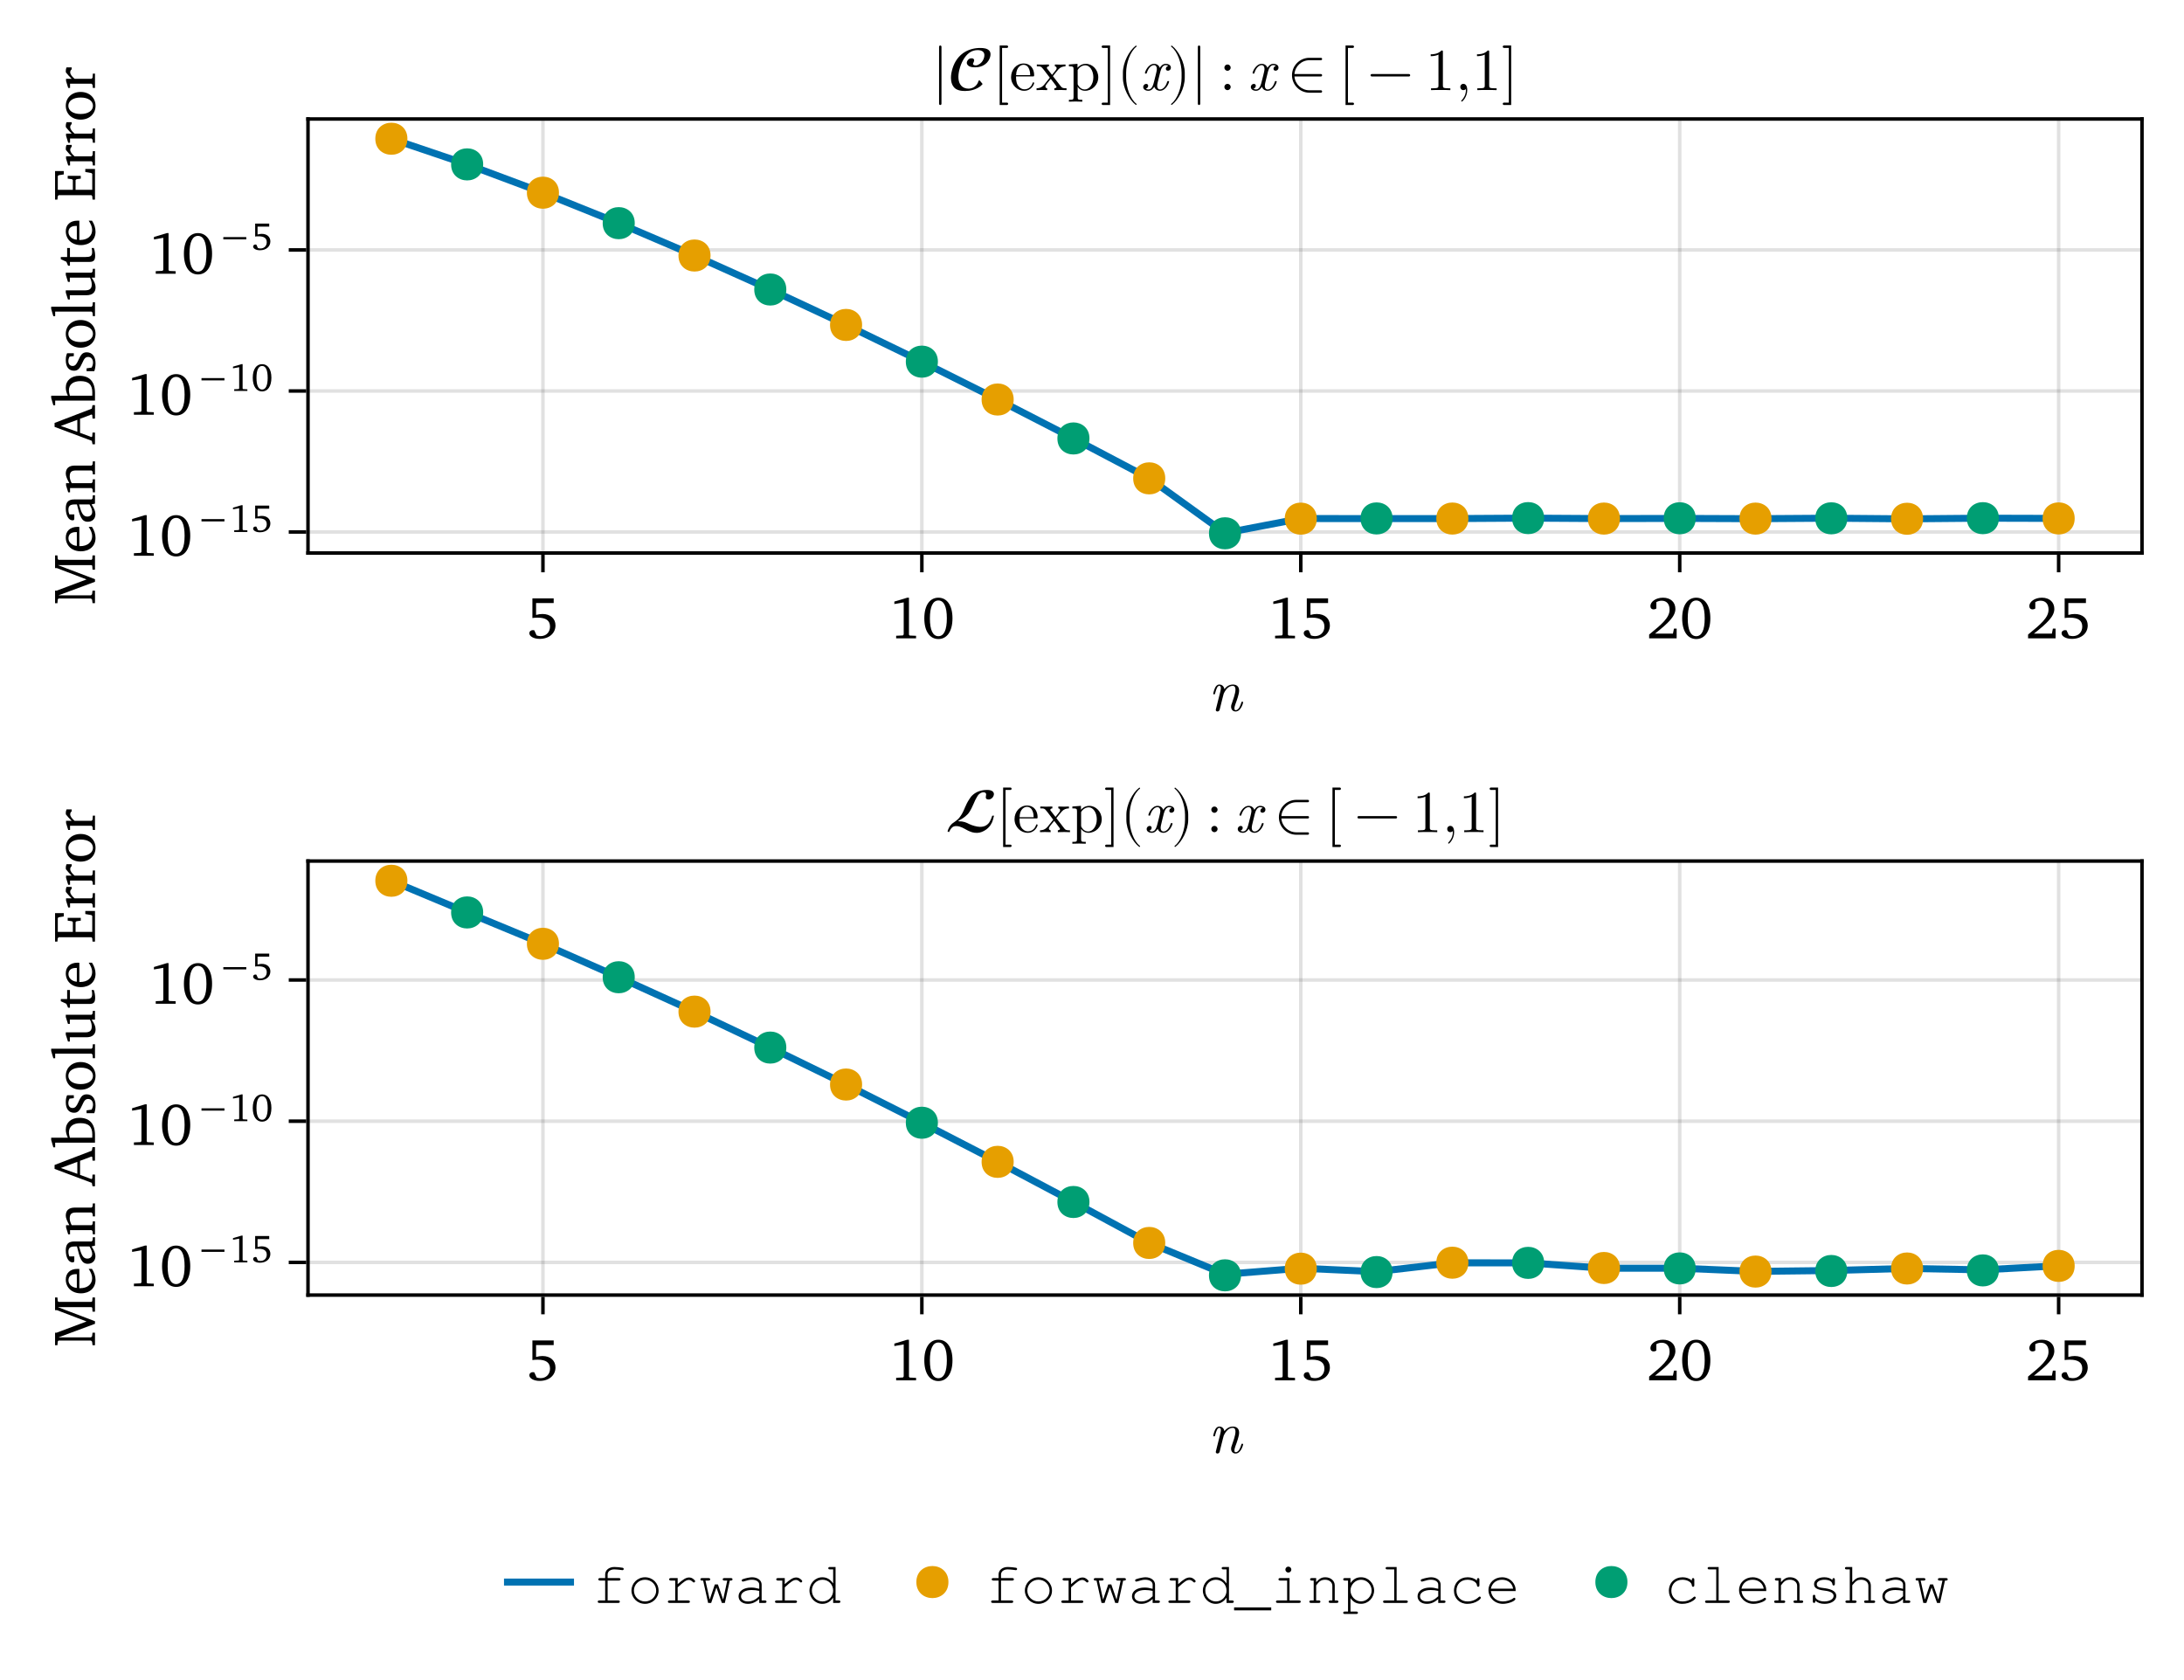 <?xml version="1.0" encoding="UTF-8"?>
<svg xmlns="http://www.w3.org/2000/svg" xmlns:xlink="http://www.w3.org/1999/xlink" width="624" height="480" viewBox="0 0 624 480">
<defs>
<g>
<g id="glyph-0-0-81df0266">
<path d="M 9.969 -2.438 C 9.969 -2.594 9.828 -2.594 9.703 -2.594 C 9.484 -2.594 9.484 -2.562 9.422 -2.312 C 9.281 -1.859 8.828 -0.188 7.844 -0.188 C 7.484 -0.188 7.469 -0.438 7.469 -0.688 C 7.469 -1.109 7.641 -1.547 7.766 -1.953 C 8.109 -2.859 8.812 -4.766 8.812 -5.75 C 8.812 -7.141 7.875 -7.516 7.031 -7.516 C 5.641 -7.516 4.828 -6.5 4.609 -6.172 C 4.484 -7 3.906 -7.516 3.172 -7.516 C 2.562 -7.516 2.234 -7.125 1.953 -6.609 C 1.625 -5.938 1.406 -4.891 1.406 -4.891 C 1.406 -4.719 1.578 -4.719 1.672 -4.719 C 1.891 -4.719 1.906 -4.75 1.984 -5.109 C 2.297 -6.312 2.625 -7.141 3.141 -7.141 C 3.594 -7.141 3.594 -6.641 3.594 -6.453 C 3.594 -6.188 3.531 -5.859 3.469 -5.594 L 2.188 -0.5 C 2.156 -0.391 2.141 -0.312 2.141 -0.25 C 2.141 -0.062 2.281 0.188 2.625 0.188 C 2.828 0.188 3.109 0.062 3.234 -0.25 L 3.906 -2.969 C 4 -3.344 4.094 -3.703 4.188 -4.078 C 4.406 -4.953 4.406 -4.969 4.688 -5.453 C 4.938 -5.859 5.688 -7.141 6.984 -7.141 C 7.734 -7.141 7.766 -6.375 7.766 -6.016 C 7.766 -4.969 7.016 -2.938 6.781 -2.266 C 6.562 -1.688 6.516 -1.531 6.516 -1.172 C 6.516 -0.422 6.984 0.188 7.797 0.188 C 9.391 0.188 9.969 -2.344 9.969 -2.438 Z M 9.969 -2.438 "/>
</g>
<g id="glyph-1-0-81df0266">
<path d="M 1.719 -11.406 L 1.719 -5.797 C 2.094 -5.859 2.578 -5.906 3.219 -5.906 C 5.578 -5.906 6.75 -5.094 6.75 -3.344 C 6.75 -1.766 5.656 -0.625 4.062 -0.625 C 3.688 -0.625 3.297 -0.703 2.922 -0.828 L 2.25 -2.297 C 2.078 -2.328 1.938 -2.344 1.844 -2.344 C 1.266 -2.344 0.844 -1.969 0.844 -1.438 C 0.844 -0.625 2.016 0.156 3.781 0.156 C 6.562 0.156 8.312 -1.5 8.312 -3.688 C 8.312 -5.625 6.875 -6.953 4.594 -6.953 C 4.047 -6.953 3.438 -6.875 2.766 -6.688 L 2.766 -10.078 L 7.797 -10.078 L 7.797 -11.406 Z M 1.719 -11.406 "/>
</g>
<g id="glyph-2-0-81df0266">
<path d="M 5.281 -11.609 L 1.594 -10.5 L 1.594 -9.797 L 4.266 -10.266 L 4.266 -1.125 L 4.062 -0.828 L 2.109 -0.734 L 2.109 0 L 7.797 0 L 7.797 -0.719 L 5.969 -0.797 L 5.766 -1.047 L 5.766 -11.609 Z M 5.281 -11.609 "/>
</g>
<g id="glyph-2-1-81df0266">
<path d="M 4.719 -11.609 C 2.297 -11.609 0.703 -9.469 0.703 -5.719 C 0.703 -1.953 2.297 0.203 4.719 0.203 C 7.156 0.203 8.75 -1.953 8.75 -5.719 C 8.75 -9.469 7.156 -11.609 4.719 -11.609 Z M 4.719 -10.812 C 6.297 -10.812 7.141 -9.078 7.141 -5.719 C 7.141 -2.344 6.297 -0.609 4.719 -0.609 C 3.156 -0.609 2.297 -2.328 2.297 -5.688 C 2.297 -9.078 3.156 -10.812 4.719 -10.812 Z M 4.719 -10.812 "/>
</g>
<g id="glyph-2-2-81df0266">
<path d="M 1.719 -11.406 L 1.719 -5.797 C 2.094 -5.859 2.578 -5.906 3.219 -5.906 C 5.578 -5.906 6.75 -5.094 6.75 -3.344 C 6.75 -1.766 5.656 -0.625 4.062 -0.625 C 3.688 -0.625 3.297 -0.703 2.922 -0.828 L 2.25 -2.297 C 2.078 -2.328 1.938 -2.344 1.844 -2.344 C 1.266 -2.344 0.844 -1.969 0.844 -1.438 C 0.844 -0.625 2.016 0.156 3.781 0.156 C 6.562 0.156 8.312 -1.5 8.312 -3.688 C 8.312 -5.625 6.875 -6.953 4.594 -6.953 C 4.047 -6.953 3.438 -6.875 2.766 -6.688 L 2.766 -10.078 L 7.797 -10.078 L 7.797 -11.406 Z M 1.719 -11.406 "/>
</g>
<g id="glyph-2-3-81df0266">
<path d="M 2.391 -1.344 C 6.156 -4.328 8.219 -6.25 8.219 -8.391 C 8.219 -10.312 6.875 -11.609 4.672 -11.609 C 2.562 -11.609 1.078 -10.406 1.078 -9.219 C 1.078 -8.641 1.422 -8.266 2.016 -8.266 C 2.297 -8.266 2.547 -8.344 2.781 -8.516 L 2.781 -10.344 C 3.297 -10.625 3.797 -10.75 4.297 -10.75 C 5.719 -10.75 6.562 -9.797 6.562 -8.172 C 6.562 -5.953 4.438 -4.094 0.719 -1.078 L 0.719 0 L 8.578 0 L 8.578 -2.781 L 7.812 -2.781 L 7.516 -1.344 Z M 2.391 -1.344 "/>
</g>
<g id="glyph-3-0-81df0266">
<path d="M 5.281 -11.609 L 1.594 -10.5 L 1.594 -9.797 L 4.266 -10.266 L 4.266 -1.125 L 4.062 -0.828 L 2.109 -0.734 L 2.109 0 L 7.797 0 L 7.797 -0.719 L 5.969 -0.797 L 5.766 -1.047 L 5.766 -11.609 Z M 5.281 -11.609 "/>
</g>
<g id="glyph-4-0-81df0266">
<path d="M 2.391 -1.344 C 6.156 -4.328 8.219 -6.25 8.219 -8.391 C 8.219 -10.312 6.875 -11.609 4.672 -11.609 C 2.562 -11.609 1.078 -10.406 1.078 -9.219 C 1.078 -8.641 1.422 -8.266 2.016 -8.266 C 2.297 -8.266 2.547 -8.344 2.781 -8.516 L 2.781 -10.344 C 3.297 -10.625 3.797 -10.75 4.297 -10.75 C 5.719 -10.75 6.562 -9.797 6.562 -8.172 C 6.562 -5.953 4.438 -4.094 0.719 -1.078 L 0.719 0 L 8.578 0 L 8.578 -2.781 L 7.812 -2.781 L 7.516 -1.344 Z M 2.391 -1.344 "/>
</g>
<g id="glyph-5-0-81df0266">
<path d="M 0 -0.531 L 0 -4.109 L -0.703 -4.109 L -0.828 -3.078 L -1.156 -2.766 L -10.438 -2.766 L 0 -6.641 L 0 -7.375 L -10.609 -11.406 L -1.016 -11.406 L -0.781 -11.234 L -0.703 -10.109 L 0 -10.109 L 0 -14.172 L -0.703 -14.172 L -0.781 -13.109 L -1.016 -12.906 L -10.391 -12.906 L -10.625 -13.109 L -10.734 -14.172 L -11.406 -14.172 L -11.406 -10.547 L -10.875 -10.547 L -2.406 -7.312 L -10.953 -4.109 L -11.406 -4.109 L -11.406 -0.516 L -10.734 -0.516 L -10.625 -1.625 L -10.391 -1.859 L -1.156 -1.859 L -0.828 -1.547 L -0.703 -0.531 Z M 0 -0.531 "/>
</g>
<g id="glyph-5-1-81df0266">
<path d="M -7.969 -5.844 C -8.234 -5.266 -8.344 -4.609 -8.344 -3.859 C -8.344 -1.922 -7.469 -0.844 -5.969 -0.844 C -4.828 -0.844 -4.281 -1.594 -3.641 -3.047 C -3.125 -4.172 -2.828 -4.781 -1.938 -4.781 C -1.141 -4.781 -0.562 -4.172 -0.562 -3.172 C -0.562 -2.688 -0.703 -2.203 -0.969 -1.734 L -2.406 -1.531 L -2.406 -0.719 L -0.203 -0.719 C 0.016 -1.312 0.156 -2.062 0.156 -2.922 C 0.156 -4.938 -0.812 -6.109 -2.391 -6.109 C -3.031 -6.109 -3.531 -5.859 -3.859 -5.453 C -4.312 -4.891 -4.562 -4.25 -4.844 -3.656 C -5.297 -2.703 -5.656 -2.203 -6.391 -2.203 C -7.156 -2.203 -7.609 -2.719 -7.609 -3.625 C -7.609 -4.031 -7.5 -4.438 -7.266 -4.875 L -6.047 -5.016 L -6.047 -5.844 Z M -7.969 -5.844 "/>
</g>
<g id="glyph-5-2-81df0266">
<path d="M 0 -0.516 L 0 -4.609 L -0.609 -4.609 L -0.703 -3.422 L -0.969 -3.125 L -5.828 -3.125 C -6.641 -3.828 -7.078 -4.422 -7.078 -4.984 C -7.078 -5.344 -6.938 -5.625 -6.656 -5.844 L -6.656 -6.391 L -8.125 -6.391 C -8.281 -6.031 -8.344 -5.719 -8.344 -5.375 C -8.344 -5.234 -8.344 -5.078 -8.312 -4.953 C -7.812 -4.328 -7.281 -3.719 -6.656 -3.125 L -8.266 -3.125 L -8.266 -2.484 L -7.656 -0.516 L -7.125 -0.516 L -7.125 -1.719 L -0.969 -1.719 L -0.703 -1.406 L -0.609 -0.516 Z M 0 -0.516 "/>
</g>
<g id="glyph-5-3-81df0266">
<path d="M -8.344 -4.578 C -8.344 -2.281 -6.625 -0.625 -4.094 -0.625 C -1.578 -0.625 0.156 -2.297 0.156 -4.578 C 0.156 -6.844 -1.578 -8.531 -4.094 -8.531 C -6.609 -8.531 -8.344 -6.875 -8.344 -4.578 Z M -7.609 -4.578 C -7.609 -5.953 -6.297 -6.938 -4.094 -6.938 C -1.891 -6.938 -0.578 -5.953 -0.578 -4.578 C -0.578 -3.219 -1.906 -2.234 -4.094 -2.234 C -6.312 -2.234 -7.609 -3.203 -7.609 -4.578 Z M -7.609 -4.578 "/>
</g>
<g id="glyph-6-0-81df0266">
<path d="M -1.797 -7.609 C -1.156 -6.641 -0.812 -5.797 -0.812 -4.953 C -0.812 -3.234 -2.109 -2.094 -4.281 -2.094 C -4.328 -2.094 -4.406 -2.094 -4.469 -2.094 L -4.469 -7.594 C -4.656 -7.609 -4.828 -7.609 -5 -7.609 C -7.094 -7.609 -8.344 -6.406 -8.344 -4.562 C -8.344 -2.281 -6.594 -0.625 -4.031 -0.625 C -1.531 -0.625 0.156 -2.172 0.156 -4.422 C 0.156 -5.484 -0.188 -6.594 -0.859 -7.609 Z M -5.188 -6.109 L -5.188 -2.172 C -6.625 -2.281 -7.578 -3.25 -7.578 -4.328 C -7.578 -5.469 -6.828 -6.109 -5.453 -6.109 C -5.375 -6.109 -5.266 -6.109 -5.188 -6.109 Z M -5.188 -6.109 "/>
</g>
<g id="glyph-7-0-81df0266">
<path d="M -0.984 -5.672 L 0 -5.906 L 0 -8.297 L -0.609 -8.297 L -0.703 -7.391 L -0.969 -7.094 L -5.906 -7.094 C -7.609 -7.094 -8.344 -6.344 -8.344 -4.562 C -8.344 -2.406 -7.469 -1.125 -6.422 -1.125 C -6.016 -1.125 -5.906 -1.266 -5.906 -1.656 L -5.906 -2.828 L -7.328 -2.828 C -7.516 -3.281 -7.594 -3.688 -7.594 -4.109 C -7.594 -5.344 -7.031 -5.672 -5.688 -5.672 L -5.156 -5.672 C -4.328 -2.281 -3.828 -0.719 -2.062 -0.719 C -0.781 -0.719 0.125 -1.547 0.125 -2.891 C 0.125 -3.703 -0.25 -4.609 -0.984 -5.672 Z M -1.562 -5.672 C -1.078 -4.828 -0.797 -4.125 -0.797 -3.562 C -0.797 -2.719 -1.359 -2.203 -2.188 -2.203 C -3.438 -2.203 -3.891 -3.281 -4.562 -5.672 Z M -1.562 -5.672 "/>
</g>
<g id="glyph-7-1-81df0266">
<path d="M -1.797 -7.609 C -1.156 -6.641 -0.812 -5.797 -0.812 -4.953 C -0.812 -3.234 -2.109 -2.094 -4.281 -2.094 C -4.328 -2.094 -4.406 -2.094 -4.469 -2.094 L -4.469 -7.594 C -4.656 -7.609 -4.828 -7.609 -5 -7.609 C -7.094 -7.609 -8.344 -6.406 -8.344 -4.562 C -8.344 -2.281 -6.594 -0.625 -4.031 -0.625 C -1.531 -0.625 0.156 -2.172 0.156 -4.422 C 0.156 -5.484 -0.188 -6.594 -0.859 -7.609 Z M -5.188 -6.109 L -5.188 -2.172 C -6.625 -2.281 -7.578 -3.25 -7.578 -4.328 C -7.578 -5.469 -6.828 -6.109 -5.453 -6.109 C -5.375 -6.109 -5.266 -6.109 -5.188 -6.109 Z M -5.188 -6.109 "/>
</g>
<g id="glyph-8-0-81df0266">
<path d="M 0 -0.516 L 0 -4.234 L -0.609 -4.234 L -0.703 -3.422 L -0.969 -3.125 L -6.656 -3.125 C -7.031 -3.859 -7.219 -4.484 -7.219 -5.031 C -7.219 -6.297 -6.719 -6.75 -5.469 -6.75 L -0.969 -6.75 L -0.703 -6.453 L -0.609 -5.641 L 0 -5.641 L 0 -9.359 L -0.609 -9.359 L -0.703 -8.453 L -0.969 -8.156 L -5.766 -8.156 C -7.469 -8.156 -8.344 -7.344 -8.344 -5.859 C -8.344 -5.141 -7.953 -4.266 -7.328 -3.125 L -8.266 -3.125 L -8.266 -2.484 L -7.656 -0.516 L -7.125 -0.516 L -7.125 -1.719 L -0.969 -1.719 L -0.703 -1.422 L -0.609 -0.516 Z M 0 -0.516 "/>
</g>
<g id="glyph-8-1-81df0266">
</g>
<g id="glyph-8-2-81df0266">
<path d="M -11.547 -4.828 L -0.906 -0.844 L -0.703 0.141 L 0 0.141 L 0 -3.203 L -0.703 -3.203 L -0.781 -2.094 L -1.016 -1.922 L -4.266 -3.125 L -4.266 -7.141 L -1.016 -8.359 L -0.781 -8.25 L -0.703 -7.188 L 0 -7.188 L 0 -11.047 L -0.703 -11.047 L -0.906 -10.031 L -11.547 -5.953 Z M -9.766 -5.094 L -5.047 -6.844 L -5.047 -3.422 Z M -9.766 -5.094 "/>
</g>
<g id="glyph-9-0-81df0266">
<path d="M -12.516 -2.234 L -11.906 -0.141 L -11.375 -0.141 L -11.375 -1.469 L 0 -1.469 L 0 -3.641 C 0 -6.891 -1.547 -8.562 -4.469 -8.562 C -6.781 -8.562 -8.344 -7.203 -8.344 -5.203 C -8.344 -4.453 -8.141 -3.688 -7.75 -2.875 L -12.516 -2.875 Z M -0.781 -2.875 L -7.172 -2.875 C -7.344 -3.438 -7.453 -3.938 -7.453 -4.375 C -7.453 -6.062 -6.266 -7.031 -4.141 -7.031 C -1.797 -7.031 -0.766 -6.016 -0.766 -3.812 C -0.766 -3.719 -0.766 -3.406 -0.781 -2.875 Z M -0.781 -2.875 "/>
</g>
<g id="glyph-10-0-81df0266">
<path d="M -8.344 -4.578 C -8.344 -2.281 -6.625 -0.625 -4.094 -0.625 C -1.578 -0.625 0.156 -2.297 0.156 -4.578 C 0.156 -6.844 -1.578 -8.531 -4.094 -8.531 C -6.609 -8.531 -8.344 -6.875 -8.344 -4.578 Z M -7.609 -4.578 C -7.609 -5.953 -6.297 -6.938 -4.094 -6.938 C -1.891 -6.938 -0.578 -5.953 -0.578 -4.578 C -0.578 -3.219 -1.906 -2.234 -4.094 -2.234 C -6.312 -2.234 -7.609 -3.203 -7.609 -4.578 Z M -7.609 -4.578 "/>
</g>
<g id="glyph-11-0-81df0266">
<path d="M 0 -0.469 L 0 -4.453 L -0.609 -4.453 L -0.703 -3.484 L -0.969 -3.172 L -12.516 -3.172 L -12.516 -2.531 L -11.906 -0.453 L -11.375 -0.453 L -11.375 -1.766 L -0.969 -1.766 L -0.703 -1.484 L -0.609 -0.469 Z M 0 -0.469 "/>
</g>
<g id="glyph-11-1-81df0266">
<path d="M -8.344 -2.406 L -7.719 -0.438 L -7.188 -0.438 L -7.188 -1.656 L -2.438 -1.656 C -0.734 -1.656 0.172 -2.469 0.172 -3.922 C 0.172 -4.766 -0.219 -5.656 -0.953 -6.688 L 0 -6.688 L 0 -9.203 L -0.609 -9.203 L -0.703 -8.391 L -0.969 -8.094 L -8.344 -8.094 L -8.344 -7.453 L -7.719 -5.469 L -7.188 -5.469 L -7.188 -6.688 L -1.422 -6.688 C -1.094 -5.984 -0.922 -5.344 -0.922 -4.703 C -0.922 -3.562 -1.5 -3.062 -2.719 -3.062 L -8.344 -3.062 Z M -8.344 -2.406 "/>
</g>
<g id="glyph-12-0-81df0266">
<path d="M -7.156 -1.5 L -1.672 -1.5 C -0.453 -1.5 0.047 -1.859 0.047 -3.266 C 0.047 -3.922 -0.062 -4.688 -0.328 -5.484 L -0.953 -5.484 C -0.859 -5.094 -0.812 -4.703 -0.812 -4.312 C -0.812 -3.125 -1.375 -2.906 -2.672 -2.906 L -7.156 -2.906 L -7.156 -5.484 L -7.953 -5.484 L -7.953 -2.906 L -9.766 -2.906 L -9.766 -2.281 L -8.172 -1.547 L -7.688 -0.422 L -7.156 -0.422 Z M -7.156 -1.5 "/>
</g>
<g id="glyph-13-0-81df0266">
<path d="M 0 -0.562 L 0 -9.312 L -2.766 -9.312 L -2.766 -8.438 L -1.047 -8.141 L -0.781 -7.906 L -0.781 -3.344 L -5.547 -3.344 L -5.547 -6.141 L -5.281 -6.375 L -4.062 -6.547 L -4.062 -7.344 L -7.797 -7.344 L -7.797 -6.547 L -6.562 -6.375 L -6.328 -6.141 L -6.328 -3.344 L -10.625 -3.344 L -10.625 -7.281 L -10.375 -7.516 L -8.922 -7.75 L -8.922 -8.703 L -11.406 -8.703 L -11.406 -0.562 L -10.734 -0.562 L -10.625 -1.531 L -10.391 -1.812 L -1.016 -1.812 L -0.781 -1.531 L -0.703 -0.562 Z M 0 -0.562 "/>
</g>
<g id="glyph-13-1-81df0266">
<path d="M 0 -0.516 L 0 -4.609 L -0.609 -4.609 L -0.703 -3.422 L -0.969 -3.125 L -5.828 -3.125 C -6.641 -3.828 -7.078 -4.422 -7.078 -4.984 C -7.078 -5.344 -6.938 -5.625 -6.656 -5.844 L -6.656 -6.391 L -8.125 -6.391 C -8.281 -6.031 -8.344 -5.719 -8.344 -5.375 C -8.344 -5.234 -8.344 -5.078 -8.312 -4.953 C -7.812 -4.328 -7.281 -3.719 -6.656 -3.125 L -8.266 -3.125 L -8.266 -2.484 L -7.656 -0.516 L -7.125 -0.516 L -7.125 -1.719 L -0.969 -1.719 L -0.703 -1.406 L -0.609 -0.516 Z M 0 -0.516 "/>
</g>
<g id="glyph-14-0-81df0266">
<path d="M 5.281 -11.609 L 1.594 -10.5 L 1.594 -9.797 L 4.266 -10.266 L 4.266 -1.125 L 4.062 -0.828 L 2.109 -0.734 L 2.109 0 L 7.797 0 L 7.797 -0.719 L 5.969 -0.797 L 5.766 -1.047 L 5.766 -11.609 Z M 5.281 -11.609 "/>
</g>
<g id="glyph-14-1-81df0266">
<path d="M 4.719 -11.609 C 2.297 -11.609 0.703 -9.469 0.703 -5.719 C 0.703 -1.953 2.297 0.203 4.719 0.203 C 7.156 0.203 8.75 -1.953 8.75 -5.719 C 8.75 -9.469 7.156 -11.609 4.719 -11.609 Z M 4.719 -10.812 C 6.297 -10.812 7.141 -9.078 7.141 -5.719 C 7.141 -2.344 6.297 -0.609 4.719 -0.609 C 3.156 -0.609 2.297 -2.328 2.297 -5.688 C 2.297 -9.078 3.156 -10.812 4.719 -10.812 Z M 4.719 -10.812 "/>
</g>
<g id="glyph-15-0-81df0266">
<path d="M 1.391 -3.672 L 1.391 -3.016 L 7.953 -3.016 L 7.953 -3.672 Z M 1.391 -3.672 "/>
</g>
<g id="glyph-15-1-81df0266">
<path d="M 3.484 -7.656 L 1.047 -6.938 L 1.047 -6.469 L 2.812 -6.781 L 2.812 -0.734 L 2.688 -0.547 L 1.391 -0.484 L 1.391 0 L 5.156 0 L 5.156 -0.469 L 3.938 -0.531 L 3.797 -0.703 L 3.797 -7.656 Z M 3.484 -7.656 "/>
</g>
<g id="glyph-15-2-81df0266">
<path d="M 1.141 -7.531 L 1.141 -3.828 C 1.375 -3.875 1.703 -3.891 2.125 -3.891 C 3.688 -3.891 4.453 -3.359 4.453 -2.203 C 4.453 -1.172 3.734 -0.422 2.688 -0.422 C 2.438 -0.422 2.172 -0.453 1.922 -0.547 L 1.484 -1.516 C 1.375 -1.531 1.281 -1.547 1.219 -1.547 C 0.828 -1.547 0.562 -1.297 0.562 -0.953 C 0.562 -0.422 1.328 0.094 2.484 0.094 C 4.328 0.094 5.484 -0.984 5.484 -2.438 C 5.484 -3.719 4.531 -4.594 3.031 -4.594 C 2.672 -4.594 2.266 -4.531 1.828 -4.406 L 1.828 -6.656 L 5.156 -6.656 L 5.156 -7.531 Z M 1.141 -7.531 "/>
</g>
<g id="glyph-15-3-81df0266">
<path d="M 3.125 -7.656 C 1.516 -7.656 0.453 -6.25 0.453 -3.766 C 0.453 -1.297 1.516 0.141 3.125 0.141 C 4.719 0.141 5.781 -1.297 5.781 -3.766 C 5.781 -6.25 4.719 -7.656 3.125 -7.656 Z M 3.125 -7.141 C 4.156 -7.141 4.719 -5.984 4.719 -3.766 C 4.719 -1.547 4.156 -0.406 3.125 -0.406 C 2.094 -0.406 1.516 -1.531 1.516 -3.766 C 1.516 -5.984 2.094 -7.141 3.125 -7.141 Z M 3.125 -7.141 "/>
</g>
<g id="glyph-16-0-81df0266">
<path d="M 4.719 -11.609 C 2.297 -11.609 0.703 -9.469 0.703 -5.719 C 0.703 -1.953 2.297 0.203 4.719 0.203 C 7.156 0.203 8.75 -1.953 8.75 -5.719 C 8.75 -9.469 7.156 -11.609 4.719 -11.609 Z M 4.719 -10.812 C 6.297 -10.812 7.141 -9.078 7.141 -5.719 C 7.141 -2.344 6.297 -0.609 4.719 -0.609 C 3.156 -0.609 2.297 -2.328 2.297 -5.688 C 2.297 -9.078 3.156 -10.812 4.719 -10.812 Z M 4.719 -10.812 "/>
</g>
<g id="glyph-17-0-81df0266">
<path d="M 1.391 -3.672 L 1.391 -3.016 L 7.953 -3.016 L 7.953 -3.672 Z M 1.391 -3.672 "/>
</g>
<g id="glyph-18-0-81df0266">
<path d="M 13.969 -4.719 L 13.469 -4.703 C 13.469 -4.703 13.281 -4.125 13.156 -3.844 C 12.984 -3.469 12.828 -3.109 12.594 -2.75 C 12.422 -2.5 12.172 -2.25 11.906 -2.062 C 11.328 -1.625 10.609 -1.516 9.938 -1.516 C 9.094 -1.516 7.656 -1.938 6.938 -2.297 C 6 -2.766 5.328 -3.109 3.812 -3.109 L 3.828 -3.266 C 4.484 -3.609 5.25 -4.062 5.734 -4.469 C 6.219 -4.859 6.656 -5.297 6.953 -5.781 C 7.453 -6.562 7.797 -7.344 8.156 -8.141 C 8.438 -8.812 8.719 -9.453 9.125 -10.109 C 9.328 -10.484 9.531 -10.75 9.906 -11.016 C 10.219 -11.25 10.625 -11.391 10.953 -11.391 C 11.219 -11.391 11.469 -11.328 11.594 -11.156 C 11.75 -10.984 11.75 -10.688 11.672 -10.422 C 11.609 -10.109 11.578 -9.734 11.766 -9.547 C 11.906 -9.391 12.188 -9.328 12.469 -9.328 C 12.719 -9.328 13.016 -9.453 13.266 -9.625 C 13.594 -9.875 13.828 -10.234 13.906 -10.609 C 14.016 -10.984 13.891 -11.266 13.688 -11.547 C 13.312 -11.953 12.688 -12.062 11.969 -12.062 C 10.281 -12.062 8.969 -11.531 8.031 -10.75 C 7.453 -10.25 7.266 -9.984 6.828 -9.281 C 6.406 -8.656 5.953 -7.75 5.641 -6.984 C 5.219 -5.922 4.797 -5.141 4.438 -4.641 C 4.203 -4.25 3.859 -3.844 3.484 -3.531 C 3.297 -3.359 3.078 -3.219 2.875 -3.062 C 2.562 -2.859 2.266 -2.656 2 -2.438 C 1.281 -1.812 0.922 -1 0.688 -0.219 L 1.094 0 C 1.328 -0.469 1.625 -1.016 2.016 -1.359 C 2.359 -1.656 2.766 -1.734 3.156 -1.734 C 3.531 -1.734 3.859 -1.688 4.188 -1.578 C 4.656 -1.422 5.172 -1.203 5.594 -0.953 C 6.203 -0.578 6.938 -0.219 7.688 0.016 C 8.125 0.156 8.641 0.203 9.125 0.203 C 10.047 0.203 10.969 -0.203 11.75 -0.766 C 12.766 -1.516 13.406 -2.531 13.672 -3.547 Z M 13.969 -4.719 "/>
</g>
<g id="glyph-18-1-81df0266">
<path d="M 4.359 3.906 C 4.359 3.719 4.203 3.562 4.016 3.562 L 2.625 3.562 L 2.625 -12.062 L 4.016 -12.062 C 4.203 -12.062 4.359 -12.219 4.359 -12.406 C 4.359 -12.594 4.203 -12.75 4.016 -12.75 L 1.938 -12.75 L 1.938 4.25 L 4.016 4.25 C 4.203 4.25 4.359 4.094 4.359 3.906 Z M 4.359 3.906 "/>
</g>
<g id="glyph-18-2-81df0266">
<path d="M 7.062 -2.016 C 7.062 -2.188 6.922 -2.234 6.828 -2.234 C 6.688 -2.234 6.641 -2.125 6.609 -1.984 C 6.016 -0.234 4.484 -0.234 4.312 -0.234 C 3.469 -0.234 2.781 -0.75 2.391 -1.375 C 1.891 -2.188 1.891 -3.312 1.891 -3.922 L 6.625 -3.922 C 7 -3.922 7.062 -3.922 7.062 -4.281 C 7.062 -5.969 6.141 -7.609 4.016 -7.609 C 2.047 -7.609 0.469 -5.859 0.469 -3.734 C 0.469 -1.469 2.266 0.188 4.219 0.188 C 6.297 0.188 7.062 -1.703 7.062 -2.016 Z M 5.938 -4.281 L 1.906 -4.281 C 2 -6.812 3.438 -7.234 4.016 -7.234 C 5.766 -7.234 5.938 -4.953 5.938 -4.281 Z M 5.938 -4.281 "/>
</g>
<g id="glyph-18-3-81df0266">
<path d="M 8.766 0 L 8.766 -0.531 C 7.859 -0.531 7.547 -0.562 7.156 -1.047 L 4.875 -4 C 5.391 -4.641 6.031 -5.469 6.438 -5.922 C 6.969 -6.531 7.672 -6.781 8.469 -6.797 L 8.469 -7.328 C 8.031 -7.297 7.516 -7.281 7.078 -7.281 C 6.562 -7.281 5.656 -7.312 5.438 -7.328 L 5.438 -6.797 C 5.797 -6.766 5.938 -6.547 5.938 -6.266 C 5.938 -6 5.766 -5.781 5.672 -5.672 L 4.625 -4.359 L 3.297 -6.062 C 3.141 -6.234 3.141 -6.266 3.141 -6.375 C 3.141 -6.625 3.406 -6.781 3.734 -6.797 L 3.734 -7.328 L 1.906 -7.281 C 1.547 -7.281 0.75 -7.297 0.281 -7.328 L 0.281 -6.797 C 1.484 -6.797 1.5 -6.781 2.297 -5.766 L 3.984 -3.562 C 3.172 -2.547 3.172 -2.516 2.375 -1.547 C 1.562 -0.562 0.562 -0.531 0.203 -0.531 L 0.203 0 C 0.641 -0.031 1.172 -0.047 1.609 -0.047 L 3.234 0 L 3.234 -0.531 C 2.859 -0.578 2.734 -0.797 2.734 -1.047 C 2.734 -1.422 3.234 -1.984 4.266 -3.219 L 5.562 -1.516 C 5.688 -1.328 5.922 -1.047 5.922 -0.953 C 5.922 -0.797 5.766 -0.547 5.297 -0.531 L 5.297 0 L 7.141 -0.047 C 7.594 -0.047 8.266 -0.031 8.766 0 Z M 8.766 0 "/>
</g>
<g id="glyph-18-4-81df0266">
<path d="M 2.781 4.25 L 2.781 -12.75 L 0.719 -12.75 C 0.531 -12.75 0.375 -12.594 0.375 -12.406 C 0.375 -12.219 0.531 -12.062 0.719 -12.062 L 2.109 -12.062 L 2.109 3.562 L 0.719 3.562 C 0.531 3.562 0.375 3.719 0.375 3.906 C 0.375 4.094 0.531 4.25 0.719 4.25 Z M 2.781 4.25 "/>
</g>
<g id="glyph-18-5-81df0266">
<path d="M 5.641 4.047 C 5.641 4 5.609 3.938 5.578 3.906 C 3.812 2.578 2.641 -0.812 2.641 -3.531 L 2.641 -4.969 C 2.641 -7.688 3.812 -11.078 5.578 -12.406 C 5.609 -12.438 5.641 -12.5 5.641 -12.547 C 5.641 -12.625 5.562 -12.719 5.469 -12.719 C 5.438 -12.719 5.406 -12.703 5.375 -12.688 C 3.5 -11.266 1.719 -7.875 1.719 -4.969 L 1.719 -3.531 C 1.719 -0.625 3.5 2.766 5.375 4.188 C 5.406 4.203 5.438 4.219 5.469 4.219 C 5.562 4.219 5.641 4.125 5.641 4.047 Z M 5.641 4.047 "/>
</g>
<g id="glyph-18-6-81df0266">
<path d="M 3.266 -6.422 C 3.266 -6.922 2.859 -7.328 2.359 -7.328 C 1.875 -7.328 1.469 -6.922 1.469 -6.422 C 1.469 -5.938 1.875 -5.531 2.359 -5.531 C 2.859 -5.531 3.266 -5.938 3.266 -6.422 Z M 3.266 -0.906 C 3.266 -1.391 2.859 -1.797 2.359 -1.797 C 1.875 -1.797 1.469 -1.391 1.469 -0.906 C 1.469 -0.406 1.875 0 2.359 0 C 2.859 0 3.266 -0.406 3.266 -0.906 Z M 3.266 -0.906 "/>
</g>
<g id="glyph-18-7-81df0266">
<path d="M 9.984 0.391 C 9.984 0.203 9.828 0.047 9.641 0.047 L 6.359 0.047 C 4.094 0.047 2.25 -1.703 2.078 -3.906 L 9.641 -3.906 C 10.094 -3.906 10.094 -4.594 9.641 -4.594 L 2.078 -4.594 C 2.25 -6.797 4.094 -8.547 6.359 -8.547 L 9.641 -8.547 C 9.828 -8.547 9.984 -8.703 9.984 -8.891 C 9.984 -9.078 9.828 -9.234 9.641 -9.234 L 6.359 -9.234 C 3.609 -9.234 1.375 -7 1.375 -4.25 C 1.375 -1.5 3.609 0.734 6.359 0.734 L 9.641 0.734 C 9.828 0.734 9.984 0.578 9.984 0.391 Z M 9.984 0.391 "/>
</g>
<g id="glyph-18-8-81df0266">
<path d="M 12.281 -4.25 C 12.281 -4.438 12.125 -4.594 11.938 -4.594 L 1.297 -4.594 C 1.109 -4.594 0.953 -4.438 0.953 -4.25 C 0.953 -4.062 1.109 -3.906 1.297 -3.906 L 11.938 -3.906 C 12.125 -3.906 12.281 -4.062 12.281 -4.25 Z M 12.281 -4.25 "/>
</g>
<g id="glyph-18-9-81df0266">
<path d="M 7.125 0 L 7.125 -0.531 L 6.578 -0.531 C 5.047 -0.531 5 -0.719 5 -1.344 L 5 -10.875 C 5 -11.281 5 -11.328 4.609 -11.328 C 3.547 -10.234 2.062 -10.234 1.516 -10.234 L 1.516 -9.703 C 1.859 -9.703 2.859 -9.703 3.734 -10.156 L 3.734 -1.344 C 3.734 -0.734 3.688 -0.531 2.156 -0.531 L 1.609 -0.531 L 1.609 0 C 2.203 -0.047 3.688 -0.047 4.375 -0.047 C 5.047 -0.047 6.531 -0.047 7.125 0 Z M 7.125 0 "/>
</g>
<g id="glyph-18-10-81df0266">
<path d="M 3.453 -0.016 C 3.453 -1.141 3.031 -1.797 2.359 -1.797 C 1.797 -1.797 1.469 -1.375 1.469 -0.906 C 1.469 -0.438 1.797 0 2.359 0 C 2.562 0 2.781 -0.062 2.953 -0.219 C 3.016 -0.25 3.047 -0.266 3.047 -0.266 C 3.047 -0.266 3.078 -0.25 3.078 -0.016 C 3.078 1.234 2.484 2.266 1.922 2.828 C 1.734 3.016 1.734 3.047 1.734 3.094 C 1.734 3.219 1.812 3.281 1.906 3.281 C 2.094 3.281 3.453 1.969 3.453 -0.016 Z M 3.453 -0.016 "/>
</g>
<g id="glyph-19-0-81df0266">
<path d="M 8.859 -3.672 C 8.859 -5.828 7.203 -7.516 5.297 -7.516 C 3.984 -7.516 3.266 -6.766 2.922 -6.391 L 2.922 -7.516 L 0.469 -7.328 L 0.469 -6.797 C 1.688 -6.797 1.797 -6.703 1.797 -5.953 L 1.797 2 C 1.797 2.766 1.609 2.766 0.469 2.766 L 0.469 3.297 L 2.375 3.25 L 4.297 3.297 L 4.297 2.766 C 3.156 2.766 2.969 2.766 2.969 2 L 2.969 -1 C 3.062 -0.734 3.781 0.188 5.062 0.188 C 7.094 0.188 8.859 -1.484 8.859 -3.672 Z M 7.453 -3.672 C 7.453 -1.609 6.25 -0.188 5 -0.188 C 4.312 -0.188 3.672 -0.531 3.219 -1.219 C 2.969 -1.578 2.969 -1.594 2.969 -1.938 L 2.969 -5.734 C 3.469 -6.594 4.297 -7.094 5.172 -7.094 C 6.406 -7.094 7.453 -5.594 7.453 -3.672 Z M 7.453 -3.672 "/>
</g>
<g id="glyph-20-0-81df0266">
<path d="M 8.297 -2.438 C 8.297 -2.594 8.156 -2.594 8.047 -2.594 C 7.844 -2.594 7.812 -2.578 7.734 -2.312 C 7.281 -0.844 6.422 -0.188 5.719 -0.188 C 5.375 -0.188 4.906 -0.391 4.906 -1.281 C 4.906 -1.688 5.094 -2.406 5.234 -2.984 L 5.812 -5.328 C 6.047 -6.203 6.516 -7.141 7.312 -7.141 C 7.359 -7.141 7.781 -7.141 8.062 -6.906 C 7.375 -6.734 7.375 -6.094 7.375 -6.094 C 7.375 -5.859 7.531 -5.547 7.969 -5.547 C 8.281 -5.547 8.812 -5.781 8.812 -6.438 C 8.812 -7.312 7.812 -7.516 7.328 -7.516 C 6.391 -7.516 5.828 -6.688 5.656 -6.359 C 5.281 -7.375 4.453 -7.516 4.031 -7.516 C 2.328 -7.516 1.406 -5.281 1.406 -4.891 C 1.406 -4.719 1.578 -4.719 1.672 -4.719 C 1.891 -4.719 1.891 -4.75 1.969 -5.016 C 2.438 -6.484 3.312 -7.141 4 -7.141 C 4.484 -7.141 4.812 -6.75 4.812 -6.062 C 4.812 -5.656 4.609 -4.828 4.453 -4.203 L 4.062 -2.656 C 3.797 -1.547 3.438 -0.188 2.406 -0.188 C 2.359 -0.188 1.953 -0.188 1.672 -0.422 C 2.172 -0.562 2.328 -0.984 2.328 -1.234 C 2.328 -1.688 1.969 -1.781 1.75 -1.781 C 1.328 -1.781 0.906 -1.422 0.906 -0.859 C 0.906 -0.203 1.609 0.188 2.391 0.188 C 3.219 0.188 3.781 -0.453 4.062 -0.969 C 4.406 0 5.234 0.188 5.672 0.188 C 7.422 0.188 8.297 -2.094 8.297 -2.438 Z M 8.297 -2.438 "/>
</g>
<g id="glyph-21-0-81df0266">
<path d="M 4.891 -3.531 L 4.891 -4.969 C 4.891 -7.875 3.109 -11.266 1.234 -12.688 C 1.203 -12.703 1.172 -12.719 1.141 -12.719 C 1.047 -12.719 0.969 -12.625 0.969 -12.547 C 0.969 -12.5 1 -12.438 1.031 -12.406 C 2.812 -11.078 3.984 -7.688 3.984 -4.969 L 3.984 -3.531 C 3.984 -0.812 2.812 2.578 1.031 3.906 C 1 3.938 0.969 4 0.969 4.047 C 0.969 4.125 1.047 4.219 1.141 4.219 C 1.172 4.219 1.203 4.203 1.234 4.188 C 3.109 2.766 4.891 -0.625 4.891 -3.531 Z M 4.891 -3.531 "/>
</g>
<g id="glyph-21-1-81df0266">
<path d="M 4.359 3.906 C 4.359 3.719 4.203 3.562 4.016 3.562 L 2.625 3.562 L 2.625 -12.062 L 4.016 -12.062 C 4.203 -12.062 4.359 -12.219 4.359 -12.406 C 4.359 -12.594 4.203 -12.75 4.016 -12.75 L 1.938 -12.75 L 1.938 4.25 L 4.016 4.25 C 4.203 4.25 4.359 4.094 4.359 3.906 Z M 4.359 3.906 "/>
</g>
<g id="glyph-22-0-81df0266">
<path d="M -1.797 -7.609 C -1.156 -6.641 -0.812 -5.797 -0.812 -4.953 C -0.812 -3.234 -2.109 -2.094 -4.281 -2.094 C -4.328 -2.094 -4.406 -2.094 -4.469 -2.094 L -4.469 -7.594 C -4.656 -7.609 -4.828 -7.609 -5 -7.609 C -7.094 -7.609 -8.344 -6.406 -8.344 -4.562 C -8.344 -2.281 -6.594 -0.625 -4.031 -0.625 C -1.531 -0.625 0.156 -2.172 0.156 -4.422 C 0.156 -5.484 -0.188 -6.594 -0.859 -7.609 Z M -5.188 -6.109 L -5.188 -2.172 C -6.625 -2.281 -7.578 -3.25 -7.578 -4.328 C -7.578 -5.469 -6.828 -6.109 -5.453 -6.109 C -5.375 -6.109 -5.266 -6.109 -5.188 -6.109 Z M -5.188 -6.109 "/>
</g>
<g id="glyph-23-0-81df0266">
<path d="M 0 -0.516 L 0 -4.234 L -0.609 -4.234 L -0.703 -3.422 L -0.969 -3.125 L -6.656 -3.125 C -7.031 -3.859 -7.219 -4.484 -7.219 -5.031 C -7.219 -6.297 -6.719 -6.75 -5.469 -6.75 L -0.969 -6.75 L -0.703 -6.453 L -0.609 -5.641 L 0 -5.641 L 0 -9.359 L -0.609 -9.359 L -0.703 -8.453 L -0.969 -8.156 L -5.766 -8.156 C -7.469 -8.156 -8.344 -7.344 -8.344 -5.859 C -8.344 -5.141 -7.953 -4.266 -7.328 -3.125 L -8.266 -3.125 L -8.266 -2.484 L -7.656 -0.516 L -7.125 -0.516 L -7.125 -1.719 L -0.969 -1.719 L -0.703 -1.422 L -0.609 -0.516 Z M 0 -0.516 "/>
</g>
<g id="glyph-24-0-81df0266">
</g>
<g id="glyph-25-0-81df0266">
<path d="M -11.547 -4.828 L -0.906 -0.844 L -0.703 0.141 L 0 0.141 L 0 -3.203 L -0.703 -3.203 L -0.781 -2.094 L -1.016 -1.922 L -4.266 -3.125 L -4.266 -7.141 L -1.016 -8.359 L -0.781 -8.25 L -0.703 -7.188 L 0 -7.188 L 0 -11.047 L -0.703 -11.047 L -0.906 -10.031 L -11.547 -5.953 Z M -9.766 -5.094 L -5.047 -6.844 L -5.047 -3.422 Z M -9.766 -5.094 "/>
</g>
<g id="glyph-26-0-81df0266">
<path d="M -12.516 -2.234 L -11.906 -0.141 L -11.375 -0.141 L -11.375 -1.469 L 0 -1.469 L 0 -3.641 C 0 -6.891 -1.547 -8.562 -4.469 -8.562 C -6.781 -8.562 -8.344 -7.203 -8.344 -5.203 C -8.344 -4.453 -8.141 -3.688 -7.75 -2.875 L -12.516 -2.875 Z M -0.781 -2.875 L -7.172 -2.875 C -7.344 -3.438 -7.453 -3.938 -7.453 -4.375 C -7.453 -6.062 -6.266 -7.031 -4.141 -7.031 C -1.797 -7.031 -0.766 -6.016 -0.766 -3.812 C -0.766 -3.719 -0.766 -3.406 -0.781 -2.875 Z M -0.781 -2.875 "/>
</g>
<g id="glyph-27-0-81df0266">
<path d="M -8.344 -4.578 C -8.344 -2.281 -6.625 -0.625 -4.094 -0.625 C -1.578 -0.625 0.156 -2.297 0.156 -4.578 C 0.156 -6.844 -1.578 -8.531 -4.094 -8.531 C -6.609 -8.531 -8.344 -6.875 -8.344 -4.578 Z M -7.609 -4.578 C -7.609 -5.953 -6.297 -6.938 -4.094 -6.938 C -1.891 -6.938 -0.578 -5.953 -0.578 -4.578 C -0.578 -3.219 -1.906 -2.234 -4.094 -2.234 C -6.312 -2.234 -7.609 -3.203 -7.609 -4.578 Z M -7.609 -4.578 "/>
</g>
<g id="glyph-28-0-81df0266">
<path d="M -8.344 -2.406 L -7.719 -0.438 L -7.188 -0.438 L -7.188 -1.656 L -2.438 -1.656 C -0.734 -1.656 0.172 -2.469 0.172 -3.922 C 0.172 -4.766 -0.219 -5.656 -0.953 -6.688 L 0 -6.688 L 0 -9.203 L -0.609 -9.203 L -0.703 -8.391 L -0.969 -8.094 L -8.344 -8.094 L -8.344 -7.453 L -7.719 -5.469 L -7.188 -5.469 L -7.188 -6.688 L -1.422 -6.688 C -1.094 -5.984 -0.922 -5.344 -0.922 -4.703 C -0.922 -3.562 -1.5 -3.062 -2.719 -3.062 L -8.344 -3.062 Z M -8.344 -2.406 "/>
</g>
<g id="glyph-29-0-81df0266">
<path d="M -7.156 -1.5 L -1.672 -1.5 C -0.453 -1.5 0.047 -1.859 0.047 -3.266 C 0.047 -3.922 -0.062 -4.688 -0.328 -5.484 L -0.953 -5.484 C -0.859 -5.094 -0.812 -4.703 -0.812 -4.312 C -0.812 -3.125 -1.375 -2.906 -2.672 -2.906 L -7.156 -2.906 L -7.156 -5.484 L -7.953 -5.484 L -7.953 -2.906 L -9.766 -2.906 L -9.766 -2.281 L -8.172 -1.547 L -7.688 -0.422 L -7.156 -0.422 Z M -7.156 -1.5 "/>
</g>
<g id="glyph-30-0-81df0266">
<path d="M -1.797 -7.609 C -1.156 -6.641 -0.812 -5.797 -0.812 -4.953 C -0.812 -3.234 -2.109 -2.094 -4.281 -2.094 C -4.328 -2.094 -4.406 -2.094 -4.469 -2.094 L -4.469 -7.594 C -4.656 -7.609 -4.828 -7.609 -5 -7.609 C -7.094 -7.609 -8.344 -6.406 -8.344 -4.562 C -8.344 -2.281 -6.594 -0.625 -4.031 -0.625 C -1.531 -0.625 0.156 -2.172 0.156 -4.422 C 0.156 -5.484 -0.188 -6.594 -0.859 -7.609 Z M -5.188 -6.109 L -5.188 -2.172 C -6.625 -2.281 -7.578 -3.25 -7.578 -4.328 C -7.578 -5.469 -6.828 -6.109 -5.453 -6.109 C -5.375 -6.109 -5.266 -6.109 -5.188 -6.109 Z M -5.188 -6.109 "/>
</g>
<g id="glyph-31-0-81df0266">
</g>
<g id="glyph-32-0-81df0266">
<path d="M 0 -0.562 L 0 -9.312 L -2.766 -9.312 L -2.766 -8.438 L -1.047 -8.141 L -0.781 -7.906 L -0.781 -3.344 L -5.547 -3.344 L -5.547 -6.141 L -5.281 -6.375 L -4.062 -6.547 L -4.062 -7.344 L -7.797 -7.344 L -7.797 -6.547 L -6.562 -6.375 L -6.328 -6.141 L -6.328 -3.344 L -10.625 -3.344 L -10.625 -7.281 L -10.375 -7.516 L -8.922 -7.75 L -8.922 -8.703 L -11.406 -8.703 L -11.406 -0.562 L -10.734 -0.562 L -10.625 -1.531 L -10.391 -1.812 L -1.016 -1.812 L -0.781 -1.531 L -0.703 -0.562 Z M 0 -0.562 "/>
</g>
<g id="glyph-32-1-81df0266">
<path d="M 0 -0.516 L 0 -4.609 L -0.609 -4.609 L -0.703 -3.422 L -0.969 -3.125 L -5.828 -3.125 C -6.641 -3.828 -7.078 -4.422 -7.078 -4.984 C -7.078 -5.344 -6.938 -5.625 -6.656 -5.844 L -6.656 -6.391 L -8.125 -6.391 C -8.281 -6.031 -8.344 -5.719 -8.344 -5.375 C -8.344 -5.234 -8.344 -5.078 -8.312 -4.953 C -7.812 -4.328 -7.281 -3.719 -6.656 -3.125 L -8.266 -3.125 L -8.266 -2.484 L -7.656 -0.516 L -7.125 -0.516 L -7.125 -1.719 L -0.969 -1.719 L -0.703 -1.406 L -0.609 -0.516 Z M 0 -0.516 "/>
</g>
<g id="glyph-33-0-81df0266">
<path d="M 0 -0.516 L 0 -4.609 L -0.609 -4.609 L -0.703 -3.422 L -0.969 -3.125 L -5.828 -3.125 C -6.641 -3.828 -7.078 -4.422 -7.078 -4.984 C -7.078 -5.344 -6.938 -5.625 -6.656 -5.844 L -6.656 -6.391 L -8.125 -6.391 C -8.281 -6.031 -8.344 -5.719 -8.344 -5.375 C -8.344 -5.234 -8.344 -5.078 -8.312 -4.953 C -7.812 -4.328 -7.281 -3.719 -6.656 -3.125 L -8.266 -3.125 L -8.266 -2.484 L -7.656 -0.516 L -7.125 -0.516 L -7.125 -1.719 L -0.969 -1.719 L -0.703 -1.406 L -0.609 -0.516 Z M 0 -0.516 "/>
</g>
<g id="glyph-34-0-81df0266">
<path d="M -8.344 -4.578 C -8.344 -2.281 -6.625 -0.625 -4.094 -0.625 C -1.578 -0.625 0.156 -2.297 0.156 -4.578 C 0.156 -6.844 -1.578 -8.531 -4.094 -8.531 C -6.609 -8.531 -8.344 -6.875 -8.344 -4.578 Z M -7.609 -4.578 C -7.609 -5.953 -6.297 -6.938 -4.094 -6.938 C -1.891 -6.938 -0.578 -5.953 -0.578 -4.578 C -0.578 -3.219 -1.906 -2.234 -4.094 -2.234 C -6.312 -2.234 -7.609 -3.203 -7.609 -4.578 Z M -7.609 -4.578 "/>
</g>
<g id="glyph-35-0-81df0266">
<path d="M 5.281 -11.609 L 1.594 -10.5 L 1.594 -9.797 L 4.266 -10.266 L 4.266 -1.125 L 4.062 -0.828 L 2.109 -0.734 L 2.109 0 L 7.797 0 L 7.797 -0.719 L 5.969 -0.797 L 5.766 -1.047 L 5.766 -11.609 Z M 5.281 -11.609 "/>
</g>
<g id="glyph-35-1-81df0266">
<path d="M 4.719 -11.609 C 2.297 -11.609 0.703 -9.469 0.703 -5.719 C 0.703 -1.953 2.297 0.203 4.719 0.203 C 7.156 0.203 8.75 -1.953 8.75 -5.719 C 8.75 -9.469 7.156 -11.609 4.719 -11.609 Z M 4.719 -10.812 C 6.297 -10.812 7.141 -9.078 7.141 -5.719 C 7.141 -2.344 6.297 -0.609 4.719 -0.609 C 3.156 -0.609 2.297 -2.328 2.297 -5.688 C 2.297 -9.078 3.156 -10.812 4.719 -10.812 Z M 4.719 -10.812 "/>
</g>
<g id="glyph-36-0-81df0266">
<path d="M 1.391 -3.672 L 1.391 -3.016 L 7.953 -3.016 L 7.953 -3.672 Z M 1.391 -3.672 "/>
</g>
<g id="glyph-36-1-81df0266">
<path d="M 3.484 -7.656 L 1.047 -6.938 L 1.047 -6.469 L 2.812 -6.781 L 2.812 -0.734 L 2.688 -0.547 L 1.391 -0.484 L 1.391 0 L 5.156 0 L 5.156 -0.469 L 3.938 -0.531 L 3.797 -0.703 L 3.797 -7.656 Z M 3.484 -7.656 "/>
</g>
<g id="glyph-36-2-81df0266">
<path d="M 3.125 -7.656 C 1.516 -7.656 0.453 -6.25 0.453 -3.766 C 0.453 -1.297 1.516 0.141 3.125 0.141 C 4.719 0.141 5.781 -1.297 5.781 -3.766 C 5.781 -6.25 4.719 -7.656 3.125 -7.656 Z M 3.125 -7.141 C 4.156 -7.141 4.719 -5.984 4.719 -3.766 C 4.719 -1.547 4.156 -0.406 3.125 -0.406 C 2.094 -0.406 1.516 -1.531 1.516 -3.766 C 1.516 -5.984 2.094 -7.141 3.125 -7.141 Z M 3.125 -7.141 "/>
</g>
<g id="glyph-36-3-81df0266">
<path d="M 1.141 -7.531 L 1.141 -3.828 C 1.375 -3.875 1.703 -3.891 2.125 -3.891 C 3.688 -3.891 4.453 -3.359 4.453 -2.203 C 4.453 -1.172 3.734 -0.422 2.688 -0.422 C 2.438 -0.422 2.172 -0.453 1.922 -0.547 L 1.484 -1.516 C 1.375 -1.531 1.281 -1.547 1.219 -1.547 C 0.828 -1.547 0.562 -1.297 0.562 -0.953 C 0.562 -0.422 1.328 0.094 2.484 0.094 C 4.328 0.094 5.484 -0.984 5.484 -2.438 C 5.484 -3.719 4.531 -4.594 3.031 -4.594 C 2.672 -4.594 2.266 -4.531 1.828 -4.406 L 1.828 -6.656 L 5.156 -6.656 L 5.156 -7.531 Z M 1.141 -7.531 "/>
</g>
<g id="glyph-37-0-81df0266">
<path d="M 1.391 -3.672 L 1.391 -3.016 L 7.953 -3.016 L 7.953 -3.672 Z M 1.391 -3.672 "/>
</g>
<g id="glyph-38-0-81df0266">
<path d="M 2.703 3.906 L 2.703 -12.406 C 2.703 -12.594 2.547 -12.75 2.359 -12.75 C 2.172 -12.75 2.016 -12.594 2.016 -12.406 L 2.016 3.906 C 2.016 4.094 2.172 4.25 2.359 4.25 C 2.547 4.25 2.703 4.094 2.703 3.906 Z M 2.703 3.906 "/>
</g>
<g id="glyph-38-1-81df0266">
<path d="M 11.891 -9.516 C 12.047 -10.172 12.047 -10.812 11.641 -11.266 C 11.062 -11.922 10.047 -12.047 9.031 -12.047 C 7.375 -12.047 5.609 -11.609 4.141 -10.562 C 2.328 -9.25 1.391 -7.359 0.953 -5.547 C 0.719 -4.609 0.609 -3.672 0.734 -2.781 C 0.812 -2.062 1.078 -1.344 1.562 -0.797 C 2.25 0 3.453 0.25 4.688 0.25 C 6.156 0.25 7.734 -0.125 9.016 -1.047 C 9.297 -1.266 9.516 -1.516 9.734 -1.75 L 8.859 -2.812 L 8.562 -2.672 C 8.422 -2.047 8.047 -1.422 7.453 -0.984 C 6.922 -0.609 6.297 -0.422 5.719 -0.422 C 4.844 -0.422 4.078 -0.734 3.609 -1.281 C 3.141 -1.797 2.922 -2.469 2.844 -3.141 C 2.75 -4 2.859 -4.891 3.078 -5.797 C 3.328 -6.781 3.672 -7.766 4.234 -8.719 C 4.672 -9.453 5.219 -10.172 5.969 -10.703 C 6.641 -11.203 7.5 -11.438 8.297 -11.438 C 8.953 -11.438 9.594 -11.281 9.938 -10.875 C 10.297 -10.484 10.281 -9.906 10.156 -9.359 C 9.984 -8.703 9.641 -8.047 9 -7.562 C 8.641 -7.312 8.219 -7.062 7.781 -7.062 C 7.484 -7.062 7.188 -7.125 7.016 -7.328 C 6.969 -7.375 6.969 -7.469 6.984 -7.547 C 6.984 -7.547 7.125 -7.906 7.203 -8.078 L 7.297 -8.438 C 7.344 -8.625 7.266 -8.781 7.141 -8.922 C 7 -9.062 6.781 -9.094 6.562 -9.094 C 6.312 -9.094 6.031 -9.047 5.828 -8.875 C 5.516 -8.656 5.328 -8.344 5.234 -8.031 C 5.156 -7.688 5.266 -7.359 5.516 -7.125 C 5.969 -6.594 6.812 -6.516 7.641 -6.516 C 8.578 -6.516 9.609 -6.766 10.406 -7.359 C 11.203 -7.922 11.672 -8.719 11.891 -9.516 Z M 11.891 -9.516 "/>
</g>
<g id="glyph-38-2-81df0266">
<path d="M 4.359 3.906 C 4.359 3.719 4.203 3.562 4.016 3.562 L 2.625 3.562 L 2.625 -12.062 L 4.016 -12.062 C 4.203 -12.062 4.359 -12.219 4.359 -12.406 C 4.359 -12.594 4.203 -12.75 4.016 -12.75 L 1.938 -12.75 L 1.938 4.25 L 4.016 4.25 C 4.203 4.25 4.359 4.094 4.359 3.906 Z M 4.359 3.906 "/>
</g>
<g id="glyph-38-3-81df0266">
<path d="M 7.062 -2.016 C 7.062 -2.188 6.922 -2.234 6.828 -2.234 C 6.688 -2.234 6.641 -2.125 6.609 -1.984 C 6.016 -0.234 4.484 -0.234 4.312 -0.234 C 3.469 -0.234 2.781 -0.75 2.391 -1.375 C 1.891 -2.188 1.891 -3.312 1.891 -3.922 L 6.625 -3.922 C 7 -3.922 7.062 -3.922 7.062 -4.281 C 7.062 -5.969 6.141 -7.609 4.016 -7.609 C 2.047 -7.609 0.469 -5.859 0.469 -3.734 C 0.469 -1.469 2.266 0.188 4.219 0.188 C 6.297 0.188 7.062 -1.703 7.062 -2.016 Z M 5.938 -4.281 L 1.906 -4.281 C 2 -6.812 3.438 -7.234 4.016 -7.234 C 5.766 -7.234 5.938 -4.953 5.938 -4.281 Z M 5.938 -4.281 "/>
</g>
<g id="glyph-38-4-81df0266">
<path d="M 8.766 0 L 8.766 -0.531 C 7.859 -0.531 7.547 -0.562 7.156 -1.047 L 4.875 -4 C 5.391 -4.641 6.031 -5.469 6.438 -5.922 C 6.969 -6.531 7.672 -6.781 8.469 -6.797 L 8.469 -7.328 C 8.031 -7.297 7.516 -7.281 7.078 -7.281 C 6.562 -7.281 5.656 -7.312 5.438 -7.328 L 5.438 -6.797 C 5.797 -6.766 5.938 -6.547 5.938 -6.266 C 5.938 -6 5.766 -5.781 5.672 -5.672 L 4.625 -4.359 L 3.297 -6.062 C 3.141 -6.234 3.141 -6.266 3.141 -6.375 C 3.141 -6.625 3.406 -6.781 3.734 -6.797 L 3.734 -7.328 L 1.906 -7.281 C 1.547 -7.281 0.75 -7.297 0.281 -7.328 L 0.281 -6.797 C 1.484 -6.797 1.5 -6.781 2.297 -5.766 L 3.984 -3.562 C 3.172 -2.547 3.172 -2.516 2.375 -1.547 C 1.562 -0.562 0.562 -0.531 0.203 -0.531 L 0.203 0 C 0.641 -0.031 1.172 -0.047 1.609 -0.047 L 3.234 0 L 3.234 -0.531 C 2.859 -0.578 2.734 -0.797 2.734 -1.047 C 2.734 -1.422 3.234 -1.984 4.266 -3.219 L 5.562 -1.516 C 5.688 -1.328 5.922 -1.047 5.922 -0.953 C 5.922 -0.797 5.766 -0.547 5.297 -0.531 L 5.297 0 L 7.141 -0.047 C 7.594 -0.047 8.266 -0.031 8.766 0 Z M 8.766 0 "/>
</g>
<g id="glyph-38-5-81df0266">
<path d="M 2.781 4.25 L 2.781 -12.75 L 0.719 -12.75 C 0.531 -12.75 0.375 -12.594 0.375 -12.406 C 0.375 -12.219 0.531 -12.062 0.719 -12.062 L 2.109 -12.062 L 2.109 3.562 L 0.719 3.562 C 0.531 3.562 0.375 3.719 0.375 3.906 C 0.375 4.094 0.531 4.25 0.719 4.25 Z M 2.781 4.25 "/>
</g>
<g id="glyph-38-6-81df0266">
<path d="M 5.641 4.047 C 5.641 4 5.609 3.938 5.578 3.906 C 3.812 2.578 2.641 -0.812 2.641 -3.531 L 2.641 -4.969 C 2.641 -7.688 3.812 -11.078 5.578 -12.406 C 5.609 -12.438 5.641 -12.5 5.641 -12.547 C 5.641 -12.625 5.562 -12.719 5.469 -12.719 C 5.438 -12.719 5.406 -12.703 5.375 -12.688 C 3.5 -11.266 1.719 -7.875 1.719 -4.969 L 1.719 -3.531 C 1.719 -0.625 3.5 2.766 5.375 4.188 C 5.406 4.203 5.438 4.219 5.469 4.219 C 5.562 4.219 5.641 4.125 5.641 4.047 Z M 5.641 4.047 "/>
</g>
<g id="glyph-38-7-81df0266">
<path d="M 4.891 -3.531 L 4.891 -4.969 C 4.891 -7.875 3.109 -11.266 1.234 -12.688 C 1.203 -12.703 1.172 -12.719 1.141 -12.719 C 1.047 -12.719 0.969 -12.625 0.969 -12.547 C 0.969 -12.5 1 -12.438 1.031 -12.406 C 2.812 -11.078 3.984 -7.688 3.984 -4.969 L 3.984 -3.531 C 3.984 -0.812 2.812 2.578 1.031 3.906 C 1 3.938 0.969 4 0.969 4.047 C 0.969 4.125 1.047 4.219 1.141 4.219 C 1.172 4.219 1.203 4.203 1.234 4.188 C 3.109 2.766 4.891 -0.625 4.891 -3.531 Z M 4.891 -3.531 "/>
</g>
<g id="glyph-38-8-81df0266">
<path d="M 3.266 -6.422 C 3.266 -6.922 2.859 -7.328 2.359 -7.328 C 1.875 -7.328 1.469 -6.922 1.469 -6.422 C 1.469 -5.938 1.875 -5.531 2.359 -5.531 C 2.859 -5.531 3.266 -5.938 3.266 -6.422 Z M 3.266 -0.906 C 3.266 -1.391 2.859 -1.797 2.359 -1.797 C 1.875 -1.797 1.469 -1.391 1.469 -0.906 C 1.469 -0.406 1.875 0 2.359 0 C 2.859 0 3.266 -0.406 3.266 -0.906 Z M 3.266 -0.906 "/>
</g>
<g id="glyph-38-9-81df0266">
<path d="M 9.984 0.391 C 9.984 0.203 9.828 0.047 9.641 0.047 L 6.359 0.047 C 4.094 0.047 2.25 -1.703 2.078 -3.906 L 9.641 -3.906 C 10.094 -3.906 10.094 -4.594 9.641 -4.594 L 2.078 -4.594 C 2.25 -6.797 4.094 -8.547 6.359 -8.547 L 9.641 -8.547 C 9.828 -8.547 9.984 -8.703 9.984 -8.891 C 9.984 -9.078 9.828 -9.234 9.641 -9.234 L 6.359 -9.234 C 3.609 -9.234 1.375 -7 1.375 -4.25 C 1.375 -1.5 3.609 0.734 6.359 0.734 L 9.641 0.734 C 9.828 0.734 9.984 0.578 9.984 0.391 Z M 9.984 0.391 "/>
</g>
<g id="glyph-38-10-81df0266">
<path d="M 7.125 0 L 7.125 -0.531 L 6.578 -0.531 C 5.047 -0.531 5 -0.719 5 -1.344 L 5 -10.875 C 5 -11.281 5 -11.328 4.609 -11.328 C 3.547 -10.234 2.062 -10.234 1.516 -10.234 L 1.516 -9.703 C 1.859 -9.703 2.859 -9.703 3.734 -10.156 L 3.734 -1.344 C 3.734 -0.734 3.688 -0.531 2.156 -0.531 L 1.609 -0.531 L 1.609 0 C 2.203 -0.047 3.688 -0.047 4.375 -0.047 C 5.047 -0.047 6.531 -0.047 7.125 0 Z M 7.125 0 "/>
</g>
<g id="glyph-38-11-81df0266">
<path d="M 3.453 -0.016 C 3.453 -1.141 3.031 -1.797 2.359 -1.797 C 1.797 -1.797 1.469 -1.375 1.469 -0.906 C 1.469 -0.438 1.797 0 2.359 0 C 2.562 0 2.781 -0.062 2.953 -0.219 C 3.016 -0.25 3.047 -0.266 3.047 -0.266 C 3.047 -0.266 3.078 -0.25 3.078 -0.016 C 3.078 1.234 2.484 2.266 1.922 2.828 C 1.734 3.016 1.734 3.047 1.734 3.094 C 1.734 3.219 1.812 3.281 1.906 3.281 C 2.094 3.281 3.453 1.969 3.453 -0.016 Z M 3.453 -0.016 "/>
</g>
<g id="glyph-39-0-81df0266">
<path d="M 8.859 -3.672 C 8.859 -5.828 7.203 -7.516 5.297 -7.516 C 3.984 -7.516 3.266 -6.766 2.922 -6.391 L 2.922 -7.516 L 0.469 -7.328 L 0.469 -6.797 C 1.688 -6.797 1.797 -6.703 1.797 -5.953 L 1.797 2 C 1.797 2.766 1.609 2.766 0.469 2.766 L 0.469 3.297 L 2.375 3.25 L 4.297 3.297 L 4.297 2.766 C 3.156 2.766 2.969 2.766 2.969 2 L 2.969 -1 C 3.062 -0.734 3.781 0.188 5.062 0.188 C 7.094 0.188 8.859 -1.484 8.859 -3.672 Z M 7.453 -3.672 C 7.453 -1.609 6.25 -0.188 5 -0.188 C 4.312 -0.188 3.672 -0.531 3.219 -1.219 C 2.969 -1.578 2.969 -1.594 2.969 -1.938 L 2.969 -5.734 C 3.469 -6.594 4.297 -7.094 5.172 -7.094 C 6.406 -7.094 7.453 -5.594 7.453 -3.672 Z M 7.453 -3.672 "/>
</g>
<g id="glyph-39-1-81df0266">
<path d="M 12.281 -4.25 C 12.281 -4.438 12.125 -4.594 11.938 -4.594 L 1.297 -4.594 C 1.109 -4.594 0.953 -4.438 0.953 -4.25 C 0.953 -4.062 1.109 -3.906 1.297 -3.906 L 11.938 -3.906 C 12.125 -3.906 12.281 -4.062 12.281 -4.25 Z M 12.281 -4.25 "/>
</g>
<g id="glyph-39-2-81df0266">
<path d="M 7.125 0 L 7.125 -0.531 L 6.578 -0.531 C 5.047 -0.531 5 -0.719 5 -1.344 L 5 -10.875 C 5 -11.281 5 -11.328 4.609 -11.328 C 3.547 -10.234 2.062 -10.234 1.516 -10.234 L 1.516 -9.703 C 1.859 -9.703 2.859 -9.703 3.734 -10.156 L 3.734 -1.344 C 3.734 -0.734 3.688 -0.531 2.156 -0.531 L 1.609 -0.531 L 1.609 0 C 2.203 -0.047 3.688 -0.047 4.375 -0.047 C 5.047 -0.047 6.531 -0.047 7.125 0 Z M 7.125 0 "/>
</g>
<g id="glyph-40-0-81df0266">
<path d="M 8.297 -2.438 C 8.297 -2.594 8.156 -2.594 8.047 -2.594 C 7.844 -2.594 7.812 -2.578 7.734 -2.312 C 7.281 -0.844 6.422 -0.188 5.719 -0.188 C 5.375 -0.188 4.906 -0.391 4.906 -1.281 C 4.906 -1.688 5.094 -2.406 5.234 -2.984 L 5.812 -5.328 C 6.047 -6.203 6.516 -7.141 7.312 -7.141 C 7.359 -7.141 7.781 -7.141 8.062 -6.906 C 7.375 -6.734 7.375 -6.094 7.375 -6.094 C 7.375 -5.859 7.531 -5.547 7.969 -5.547 C 8.281 -5.547 8.812 -5.781 8.812 -6.438 C 8.812 -7.312 7.812 -7.516 7.328 -7.516 C 6.391 -7.516 5.828 -6.688 5.656 -6.359 C 5.281 -7.375 4.453 -7.516 4.031 -7.516 C 2.328 -7.516 1.406 -5.281 1.406 -4.891 C 1.406 -4.719 1.578 -4.719 1.672 -4.719 C 1.891 -4.719 1.891 -4.75 1.969 -5.016 C 2.438 -6.484 3.312 -7.141 4 -7.141 C 4.484 -7.141 4.812 -6.75 4.812 -6.062 C 4.812 -5.656 4.609 -4.828 4.453 -4.203 L 4.062 -2.656 C 3.797 -1.547 3.438 -0.188 2.406 -0.188 C 2.359 -0.188 1.953 -0.188 1.672 -0.422 C 2.172 -0.562 2.328 -0.984 2.328 -1.234 C 2.328 -1.688 1.969 -1.781 1.75 -1.781 C 1.328 -1.781 0.906 -1.422 0.906 -0.859 C 0.906 -0.203 1.609 0.188 2.391 0.188 C 3.219 0.188 3.781 -0.453 4.062 -0.969 C 4.406 0 5.234 0.188 5.672 0.188 C 7.422 0.188 8.297 -2.094 8.297 -2.438 Z M 8.297 -2.438 "/>
</g>
<g id="glyph-41-0-81df0266">
<path d="M 8.297 -2.438 C 8.297 -2.594 8.156 -2.594 8.047 -2.594 C 7.844 -2.594 7.812 -2.578 7.734 -2.312 C 7.281 -0.844 6.422 -0.188 5.719 -0.188 C 5.375 -0.188 4.906 -0.391 4.906 -1.281 C 4.906 -1.688 5.094 -2.406 5.234 -2.984 L 5.812 -5.328 C 6.047 -6.203 6.516 -7.141 7.312 -7.141 C 7.359 -7.141 7.781 -7.141 8.062 -6.906 C 7.375 -6.734 7.375 -6.094 7.375 -6.094 C 7.375 -5.859 7.531 -5.547 7.969 -5.547 C 8.281 -5.547 8.812 -5.781 8.812 -6.438 C 8.812 -7.312 7.812 -7.516 7.328 -7.516 C 6.391 -7.516 5.828 -6.688 5.656 -6.359 C 5.281 -7.375 4.453 -7.516 4.031 -7.516 C 2.328 -7.516 1.406 -5.281 1.406 -4.891 C 1.406 -4.719 1.578 -4.719 1.672 -4.719 C 1.891 -4.719 1.891 -4.75 1.969 -5.016 C 2.438 -6.484 3.312 -7.141 4 -7.141 C 4.484 -7.141 4.812 -6.75 4.812 -6.062 C 4.812 -5.656 4.609 -4.828 4.453 -4.203 L 4.062 -2.656 C 3.797 -1.547 3.438 -0.188 2.406 -0.188 C 2.359 -0.188 1.953 -0.188 1.672 -0.422 C 2.172 -0.562 2.328 -0.984 2.328 -1.234 C 2.328 -1.688 1.969 -1.781 1.75 -1.781 C 1.328 -1.781 0.906 -1.422 0.906 -0.859 C 0.906 -0.203 1.609 0.188 2.391 0.188 C 3.219 0.188 3.781 -0.453 4.062 -0.969 C 4.406 0 5.234 0.188 5.672 0.188 C 7.422 0.188 8.297 -2.094 8.297 -2.438 Z M 8.297 -2.438 "/>
</g>
<g id="glyph-42-0-81df0266">
<path d="M 9.203 -9.703 C 9.203 -9.875 9.094 -10 8.891 -10.047 C 8.344 -10.156 7.172 -10.266 6.531 -10.266 C 5 -10.266 3.906 -9.359 3.906 -8.125 L 3.906 -7.094 L 2.406 -7.094 C 2.109 -7.094 1.953 -6.969 1.953 -6.75 C 1.953 -6.516 2.109 -6.391 2.406 -6.391 L 3.906 -6.391 L 3.906 -0.703 L 2.25 -0.703 C 1.938 -0.703 1.781 -0.578 1.781 -0.359 C 1.781 -0.125 1.938 0 2.25 0 L 7.641 0 C 7.922 0 8.094 -0.125 8.094 -0.359 C 8.094 -0.578 7.938 -0.703 7.641 -0.703 L 4.609 -0.703 L 4.609 -6.391 L 7.812 -6.391 C 8.125 -6.391 8.281 -6.516 8.281 -6.75 C 8.281 -6.969 8.125 -7.094 7.812 -7.094 L 4.609 -7.094 L 4.609 -8.125 C 4.609 -8.969 5.375 -9.578 6.5 -9.578 C 6.875 -9.578 7.531 -9.516 7.984 -9.469 C 8.812 -9.359 8.844 -9.359 8.844 -9.359 C 9.047 -9.359 9.203 -9.5 9.203 -9.703 Z M 9.203 -9.703 "/>
</g>
<g id="glyph-42-1-81df0266">
<path d="M 9.688 -6.75 C 9.688 -6.969 9.531 -7.094 9.234 -7.094 L 7.344 -7.094 C 7.031 -7.094 6.891 -6.969 6.891 -6.75 C 6.891 -6.516 7.031 -6.391 7.344 -6.391 L 8.188 -6.391 L 7.016 -0.953 L 5.516 -5.281 L 4.641 -5.281 L 3.172 -0.953 L 1.953 -6.391 L 2.859 -6.391 C 3.156 -6.391 3.312 -6.516 3.312 -6.75 C 3.312 -6.969 3.156 -7.094 2.859 -7.094 L 0.969 -7.094 C 0.656 -7.094 0.516 -6.969 0.516 -6.75 C 0.516 -6.516 0.656 -6.391 0.969 -6.391 L 1.297 -6.391 L 2.719 0 L 3.594 0 L 5.094 -4.406 L 6.641 0 L 7.5 0 L 8.906 -6.391 L 9.234 -6.391 C 9.531 -6.391 9.688 -6.516 9.688 -6.75 Z M 9.688 -6.75 "/>
</g>
<g id="glyph-42-2-81df0266">
<path d="M 9.203 -6.203 C 9.203 -6.359 9.094 -6.5 8.812 -6.734 C 8.359 -7.109 7.984 -7.266 7.5 -7.266 C 6.625 -7.266 5.797 -6.781 4.219 -5.359 L 4.219 -7.094 L 2.25 -7.094 C 1.953 -7.094 1.781 -6.953 1.781 -6.75 C 1.781 -6.531 1.953 -6.391 2.25 -6.391 L 3.516 -6.391 L 3.516 -0.703 L 1.891 -0.703 C 1.594 -0.703 1.422 -0.562 1.422 -0.359 C 1.422 -0.141 1.594 0 1.891 0 L 7.266 0 C 7.547 0 7.719 -0.141 7.719 -0.344 C 7.719 -0.562 7.547 -0.703 7.266 -0.703 L 4.219 -0.703 L 4.219 -4.453 C 6.094 -6.172 6.688 -6.562 7.453 -6.562 C 7.812 -6.562 8.156 -6.375 8.562 -5.984 C 8.688 -5.859 8.719 -5.844 8.844 -5.844 C 9.047 -5.844 9.203 -6 9.203 -6.203 Z M 9.203 -6.203 "/>
</g>
<g id="glyph-42-3-81df0266">
<path d="M 9.906 -0.359 C 9.906 -0.578 9.766 -0.703 9.453 -0.703 L 8.531 -0.703 L 8.531 -10.266 L 6.922 -10.266 C 6.609 -10.266 6.453 -10.156 6.453 -9.922 C 6.453 -9.688 6.609 -9.578 6.922 -9.578 L 7.844 -9.578 L 7.844 -5.562 C 7 -6.766 6.016 -7.328 4.75 -7.328 C 2.719 -7.328 1.078 -5.625 1.078 -3.531 C 1.078 -1.438 2.719 0.266 4.75 0.266 C 6.016 0.266 7.031 -0.328 7.844 -1.516 L 7.844 0 L 9.453 0 C 9.766 0 9.906 -0.125 9.906 -0.359 Z M 7.844 -3.5 C 7.844 -1.797 6.484 -0.422 4.812 -0.422 C 3.109 -0.422 1.766 -1.797 1.766 -3.531 C 1.766 -5.25 3.109 -6.625 4.797 -6.625 C 6.516 -6.625 7.844 -5.266 7.844 -3.5 Z M 7.844 -3.5 "/>
</g>
<g id="glyph-42-4-81df0266">
<path d="M 8.969 -3.484 C 8.969 -5.641 7.281 -7.328 5.094 -7.328 C 2.938 -7.328 1.219 -5.625 1.219 -3.531 C 1.219 -1.406 2.938 0.266 5.094 0.266 C 7.234 0.266 8.969 -1.406 8.969 -3.484 Z M 8.281 -3.484 C 8.281 -1.797 6.844 -0.422 5.094 -0.422 C 3.328 -0.422 1.922 -1.797 1.922 -3.531 C 1.922 -5.25 3.328 -6.625 5.094 -6.625 C 6.891 -6.625 8.281 -5.266 8.281 -3.484 Z M 8.281 -3.484 "/>
</g>
<g id="glyph-42-5-81df0266">
<path d="M 10.406 2.125 L 10.406 1.281 L -0.203 1.281 L -0.203 2.125 Z M 10.406 2.125 "/>
</g>
<g id="glyph-42-6-81df0266">
<path d="M 8.641 -0.359 C 8.641 -0.578 8.484 -0.703 8.156 -0.703 L 5.438 -0.703 L 5.438 -7.094 L 2.734 -7.094 C 2.438 -7.094 2.281 -6.969 2.281 -6.75 C 2.281 -6.516 2.438 -6.391 2.734 -6.391 L 4.75 -6.391 L 4.75 -0.703 L 2.016 -0.703 C 1.719 -0.703 1.562 -0.578 1.562 -0.359 C 1.562 -0.125 1.719 0 2.016 0 L 8.156 0 C 8.469 0 8.641 -0.125 8.641 -0.359 Z M 5.953 -9.5 C 5.953 -9.984 5.578 -10.375 5.094 -10.375 C 4.641 -10.375 4.25 -9.984 4.25 -9.516 C 4.25 -9.062 4.641 -8.672 5.094 -8.672 C 5.562 -8.672 5.953 -9.062 5.953 -9.5 Z M 5.953 -9.5 "/>
</g>
<g id="glyph-42-7-81df0266">
<path d="M 9.203 -0.359 C 9.203 -0.578 9.047 -0.703 8.734 -0.703 L 8.156 -0.703 L 8.156 -5.016 C 8.156 -6.328 7 -7.328 5.484 -7.328 C 4.438 -7.328 3.828 -7 2.844 -5.922 L 2.844 -7.094 L 1.562 -7.094 C 1.266 -7.094 1.109 -6.969 1.109 -6.75 C 1.109 -6.516 1.266 -6.391 1.562 -6.391 L 2.141 -6.391 L 2.141 -0.703 L 1.375 -0.703 C 1.047 -0.703 0.906 -0.578 0.906 -0.359 C 0.906 -0.125 1.047 0 1.375 0 L 3.609 0 C 3.906 0 4.062 -0.125 4.062 -0.359 C 4.062 -0.578 3.906 -0.703 3.609 -0.703 L 2.844 -0.703 L 2.844 -5 C 3.609 -6.016 4.094 -6.625 5.422 -6.625 C 6.484 -6.625 7.469 -5.984 7.469 -4.891 L 7.469 -0.703 L 6.891 -0.703 C 6.578 -0.703 6.422 -0.578 6.422 -0.359 C 6.422 -0.125 6.578 0 6.891 0 L 8.734 0 C 9.047 0 9.203 -0.125 9.203 -0.359 Z M 9.203 -0.359 "/>
</g>
<g id="glyph-42-8-81df0266">
<path d="M 9.203 -3.547 C 9.203 -5.578 7.594 -7.328 5.484 -7.328 C 4.203 -7.328 3.344 -6.875 2.453 -5.688 L 2.453 -7.094 L 0.828 -7.094 C 0.531 -7.094 0.375 -6.969 0.375 -6.75 C 0.375 -6.516 0.531 -6.391 0.828 -6.391 L 1.75 -6.391 L 1.75 2.469 L 0.828 2.469 C 0.531 2.469 0.375 2.578 0.375 2.812 C 0.375 3.047 0.531 3.156 0.828 3.156 L 4.109 3.156 C 4.422 3.156 4.578 3.047 4.578 2.812 C 4.578 2.578 4.422 2.469 4.109 2.469 L 2.453 2.469 L 2.453 -1.375 C 3.234 -0.25 4.188 0.25 5.484 0.25 C 7.578 0.25 9.203 -1.531 9.203 -3.547 Z M 8.5 -3.516 C 8.5 -1.938 7.141 -0.438 5.469 -0.438 C 3.797 -0.438 2.453 -1.938 2.453 -3.547 C 2.453 -5.156 3.797 -6.625 5.469 -6.625 C 7.188 -6.625 8.5 -5.172 8.5 -3.516 Z M 8.5 -3.516 "/>
</g>
<g id="glyph-42-9-81df0266">
<path d="M 8.641 -0.359 C 8.641 -0.578 8.484 -0.703 8.156 -0.703 L 5.438 -0.703 L 5.438 -10.266 L 2.75 -10.266 C 2.453 -10.266 2.297 -10.156 2.297 -9.922 C 2.297 -9.688 2.453 -9.578 2.75 -9.578 L 4.75 -9.578 L 4.75 -0.703 L 2.016 -0.703 C 1.719 -0.703 1.562 -0.578 1.562 -0.359 C 1.562 -0.125 1.719 0 2.016 0 L 8.156 0 C 8.469 0 8.641 -0.125 8.641 -0.359 Z M 8.641 -0.359 "/>
</g>
<g id="glyph-42-10-81df0266">
<path d="M 9.094 -1.5 C 9.094 -1.672 8.938 -1.812 8.766 -1.812 C 8.656 -1.812 8.609 -1.781 8.469 -1.656 C 7.578 -0.828 6.531 -0.422 5.281 -0.422 C 3.438 -0.422 2.125 -1.703 2.125 -3.484 C 2.125 -5.359 3.422 -6.625 5.281 -6.625 C 6.719 -6.625 7.922 -5.922 7.984 -5.016 C 8.031 -4.719 8.125 -4.609 8.344 -4.609 C 8.562 -4.609 8.688 -4.766 8.688 -5.062 L 8.688 -6.609 C 8.688 -6.938 8.562 -7.094 8.344 -7.094 C 8.109 -7.094 7.984 -6.938 7.984 -6.609 L 7.984 -6.391 C 7.297 -7 6.375 -7.328 5.344 -7.328 C 3.062 -7.328 1.422 -5.719 1.422 -3.469 C 1.422 -1.297 3.031 0.266 5.25 0.266 C 6.375 0.266 7.5 -0.062 8.359 -0.656 C 8.844 -0.984 9.094 -1.297 9.094 -1.5 Z M 9.094 -1.5 "/>
</g>
<g id="glyph-42-11-81df0266">
<path d="M 8.844 -3.391 C 8.844 -4.172 8.781 -4.484 8.547 -5.047 C 7.938 -6.453 6.578 -7.328 4.953 -7.328 C 2.766 -7.328 1.078 -5.75 1.078 -3.688 C 1.078 -1.484 2.891 0.266 5.188 0.266 C 6.734 0.266 8.766 -0.531 8.766 -1.125 C 8.766 -1.312 8.625 -1.469 8.453 -1.469 C 8.359 -1.469 8.297 -1.422 8.172 -1.344 C 7.5 -0.797 6.25 -0.422 5.203 -0.422 C 3.359 -0.422 2 -1.594 1.766 -3.391 Z M 8.125 -4.078 L 1.766 -4.078 C 2.078 -5.641 3.297 -6.625 4.953 -6.625 C 6.594 -6.625 7.859 -5.625 8.125 -4.078 Z M 8.125 -4.078 "/>
</g>
<g id="glyph-42-12-81df0266">
<path d="M 8.453 -1.969 C 8.453 -3.172 7.406 -3.844 5.391 -4.172 C 3.922 -4.406 2.875 -4.328 2.875 -5.359 C 2.875 -6.094 3.828 -6.625 5.078 -6.625 C 6.375 -6.625 7.266 -6.141 7.344 -5.375 C 7.375 -5.094 7.5 -4.984 7.703 -4.984 C 7.922 -4.984 8.047 -5.141 8.047 -5.438 L 8.047 -6.609 C 8.047 -6.938 7.922 -7.094 7.703 -7.094 C 7.484 -7.094 7.344 -6.906 7.344 -6.609 L 7.344 -6.547 C 6.75 -7.078 5.984 -7.328 5.016 -7.328 C 3.344 -7.328 2.109 -6.516 2.109 -5.406 C 2.109 -4.406 2.688 -3.797 5.094 -3.516 C 6.938 -3.312 7.688 -2.766 7.688 -1.984 C 7.688 -1.094 6.562 -0.422 5.062 -0.422 C 3.625 -0.422 2.453 -1.047 2.453 -1.844 L 2.453 -1.953 C 2.453 -2.172 2.312 -2.328 2.109 -2.328 C 1.875 -2.328 1.75 -2.172 1.75 -1.875 L 1.75 -0.453 C 1.75 -0.156 1.875 0 2.109 0 C 2.328 0 2.453 -0.156 2.453 -0.453 L 2.453 -0.641 C 3.156 -0.016 4.016 0.266 5.109 0.266 C 7.031 0.266 8.453 -0.688 8.453 -1.969 Z M 8.453 -1.969 "/>
</g>
<g id="glyph-42-13-81df0266">
<path d="M 9.359 -0.359 C 9.359 -0.578 9.219 -0.703 8.891 -0.703 L 8.125 -0.703 L 8.125 -4.953 C 8.125 -6.328 7 -7.328 5.422 -7.328 C 4.391 -7.328 3.672 -6.938 2.812 -5.906 L 2.812 -10.266 L 1.188 -10.266 C 0.891 -10.266 0.734 -10.156 0.734 -9.922 C 0.734 -9.688 0.891 -9.578 1.188 -9.578 L 2.109 -9.578 L 2.109 -0.703 L 1.328 -0.703 C 1.016 -0.703 0.859 -0.578 0.859 -0.359 C 0.859 -0.125 1.031 0 1.328 0 L 3.562 0 C 3.875 0 4.047 -0.125 4.047 -0.359 C 4.047 -0.578 3.891 -0.703 3.562 -0.703 L 2.812 -0.703 L 2.812 -5.031 L 2.984 -5.25 C 3.906 -6.344 4.391 -6.625 5.344 -6.625 C 6.438 -6.625 7.422 -6.016 7.422 -4.891 L 7.422 -0.703 L 6.656 -0.703 C 6.359 -0.703 6.203 -0.578 6.203 -0.359 C 6.203 -0.125 6.359 0 6.656 0 L 8.891 0 C 9.219 0 9.359 -0.125 9.359 -0.359 Z M 9.359 -0.359 "/>
</g>
<g id="glyph-42-14-81df0266">
<path d="M 9.203 -0.359 C 9.203 -0.578 9.047 -0.703 8.734 -0.703 L 7.812 -0.703 L 7.812 -5.234 C 7.812 -6.438 6.656 -7.328 5.078 -7.328 C 4.453 -7.328 3.344 -7.109 2.406 -6.781 C 2.234 -6.719 2.125 -6.594 2.125 -6.422 C 2.125 -6.234 2.281 -6.094 2.453 -6.094 C 2.453 -6.094 2.547 -6.109 2.625 -6.125 C 3.938 -6.531 4.422 -6.625 5.031 -6.625 C 6.266 -6.625 7.125 -6.062 7.125 -5.234 L 7.125 -4.031 C 6.125 -4.297 5.594 -4.391 4.812 -4.391 C 2.688 -4.391 1.219 -3.391 1.219 -1.906 C 1.219 -0.609 2.297 0.266 3.875 0.266 C 5.062 0.266 6.094 -0.172 7.125 -1.141 L 7.125 0 L 8.734 0 C 9.047 0 9.203 -0.125 9.203 -0.359 Z M 7.125 -1.906 C 5.984 -0.828 5.062 -0.422 3.859 -0.422 C 2.688 -0.422 1.922 -1 1.922 -1.891 C 1.922 -2.953 3.141 -3.688 4.953 -3.688 C 5.688 -3.688 6.516 -3.594 7.125 -3.438 Z M 7.125 -1.906 "/>
</g>
<g id="glyph-43-0-81df0266">
<path d="M 8.969 -3.484 C 8.969 -5.641 7.281 -7.328 5.094 -7.328 C 2.938 -7.328 1.219 -5.625 1.219 -3.531 C 1.219 -1.406 2.938 0.266 5.094 0.266 C 7.234 0.266 8.969 -1.406 8.969 -3.484 Z M 8.281 -3.484 C 8.281 -1.797 6.844 -0.422 5.094 -0.422 C 3.328 -0.422 1.922 -1.797 1.922 -3.531 C 1.922 -5.25 3.328 -6.625 5.094 -6.625 C 6.891 -6.625 8.281 -5.266 8.281 -3.484 Z M 8.281 -3.484 "/>
</g>
<g id="glyph-43-1-81df0266">
<path d="M 9.203 -0.359 C 9.203 -0.578 9.047 -0.703 8.734 -0.703 L 7.812 -0.703 L 7.812 -5.234 C 7.812 -6.438 6.656 -7.328 5.078 -7.328 C 4.453 -7.328 3.344 -7.109 2.406 -6.781 C 2.234 -6.719 2.125 -6.594 2.125 -6.422 C 2.125 -6.234 2.281 -6.094 2.453 -6.094 C 2.453 -6.094 2.547 -6.109 2.625 -6.125 C 3.938 -6.531 4.422 -6.625 5.031 -6.625 C 6.266 -6.625 7.125 -6.062 7.125 -5.234 L 7.125 -4.031 C 6.125 -4.297 5.594 -4.391 4.812 -4.391 C 2.688 -4.391 1.219 -3.391 1.219 -1.906 C 1.219 -0.609 2.297 0.266 3.875 0.266 C 5.062 0.266 6.094 -0.172 7.125 -1.141 L 7.125 0 L 8.734 0 C 9.047 0 9.203 -0.125 9.203 -0.359 Z M 7.125 -1.906 C 5.984 -0.828 5.062 -0.422 3.859 -0.422 C 2.688 -0.422 1.922 -1 1.922 -1.891 C 1.922 -2.953 3.141 -3.688 4.953 -3.688 C 5.688 -3.688 6.516 -3.594 7.125 -3.438 Z M 7.125 -1.906 "/>
</g>
<g id="glyph-44-0-81df0266">
<path d="M 9.203 -6.203 C 9.203 -6.359 9.094 -6.5 8.812 -6.734 C 8.359 -7.109 7.984 -7.266 7.5 -7.266 C 6.625 -7.266 5.797 -6.781 4.219 -5.359 L 4.219 -7.094 L 2.25 -7.094 C 1.953 -7.094 1.781 -6.953 1.781 -6.75 C 1.781 -6.531 1.953 -6.391 2.25 -6.391 L 3.516 -6.391 L 3.516 -0.703 L 1.891 -0.703 C 1.594 -0.703 1.422 -0.562 1.422 -0.359 C 1.422 -0.141 1.594 0 1.891 0 L 7.266 0 C 7.547 0 7.719 -0.141 7.719 -0.344 C 7.719 -0.562 7.547 -0.703 7.266 -0.703 L 4.219 -0.703 L 4.219 -4.453 C 6.094 -6.172 6.688 -6.562 7.453 -6.562 C 7.812 -6.562 8.156 -6.375 8.562 -5.984 C 8.688 -5.859 8.719 -5.844 8.844 -5.844 C 9.047 -5.844 9.203 -6 9.203 -6.203 Z M 9.203 -6.203 "/>
</g>
<g id="glyph-45-0-81df0266">
<path d="M 9.203 -0.359 C 9.203 -0.578 9.047 -0.703 8.734 -0.703 L 7.812 -0.703 L 7.812 -5.234 C 7.812 -6.438 6.656 -7.328 5.078 -7.328 C 4.453 -7.328 3.344 -7.109 2.406 -6.781 C 2.234 -6.719 2.125 -6.594 2.125 -6.422 C 2.125 -6.234 2.281 -6.094 2.453 -6.094 C 2.453 -6.094 2.547 -6.109 2.625 -6.125 C 3.938 -6.531 4.422 -6.625 5.031 -6.625 C 6.266 -6.625 7.125 -6.062 7.125 -5.234 L 7.125 -4.031 C 6.125 -4.297 5.594 -4.391 4.812 -4.391 C 2.688 -4.391 1.219 -3.391 1.219 -1.906 C 1.219 -0.609 2.297 0.266 3.875 0.266 C 5.062 0.266 6.094 -0.172 7.125 -1.141 L 7.125 0 L 8.734 0 C 9.047 0 9.203 -0.125 9.203 -0.359 Z M 7.125 -1.906 C 5.984 -0.828 5.062 -0.422 3.859 -0.422 C 2.688 -0.422 1.922 -1 1.922 -1.891 C 1.922 -2.953 3.141 -3.688 4.953 -3.688 C 5.688 -3.688 6.516 -3.594 7.125 -3.438 Z M 7.125 -1.906 "/>
</g>
<g id="glyph-45-1-81df0266">
<path d="M 8.641 -0.359 C 8.641 -0.578 8.484 -0.703 8.156 -0.703 L 5.438 -0.703 L 5.438 -10.266 L 2.75 -10.266 C 2.453 -10.266 2.297 -10.156 2.297 -9.922 C 2.297 -9.688 2.453 -9.578 2.75 -9.578 L 4.75 -9.578 L 4.75 -0.703 L 2.016 -0.703 C 1.719 -0.703 1.562 -0.578 1.562 -0.359 C 1.562 -0.125 1.719 0 2.016 0 L 8.156 0 C 8.469 0 8.641 -0.125 8.641 -0.359 Z M 8.641 -0.359 "/>
</g>
<g id="glyph-45-2-81df0266">
<path d="M 8.844 -3.391 C 8.844 -4.172 8.781 -4.484 8.547 -5.047 C 7.938 -6.453 6.578 -7.328 4.953 -7.328 C 2.766 -7.328 1.078 -5.75 1.078 -3.688 C 1.078 -1.484 2.891 0.266 5.188 0.266 C 6.734 0.266 8.766 -0.531 8.766 -1.125 C 8.766 -1.312 8.625 -1.469 8.453 -1.469 C 8.359 -1.469 8.297 -1.422 8.172 -1.344 C 7.5 -0.797 6.25 -0.422 5.203 -0.422 C 3.359 -0.422 2 -1.594 1.766 -3.391 Z M 8.125 -4.078 L 1.766 -4.078 C 2.078 -5.641 3.297 -6.625 4.953 -6.625 C 6.594 -6.625 7.859 -5.625 8.125 -4.078 Z M 8.125 -4.078 "/>
</g>
<g id="glyph-46-0-81df0266">
<path d="M 9.203 -0.359 C 9.203 -0.578 9.047 -0.703 8.734 -0.703 L 7.812 -0.703 L 7.812 -5.234 C 7.812 -6.438 6.656 -7.328 5.078 -7.328 C 4.453 -7.328 3.344 -7.109 2.406 -6.781 C 2.234 -6.719 2.125 -6.594 2.125 -6.422 C 2.125 -6.234 2.281 -6.094 2.453 -6.094 C 2.453 -6.094 2.547 -6.109 2.625 -6.125 C 3.938 -6.531 4.422 -6.625 5.031 -6.625 C 6.266 -6.625 7.125 -6.062 7.125 -5.234 L 7.125 -4.031 C 6.125 -4.297 5.594 -4.391 4.812 -4.391 C 2.688 -4.391 1.219 -3.391 1.219 -1.906 C 1.219 -0.609 2.297 0.266 3.875 0.266 C 5.062 0.266 6.094 -0.172 7.125 -1.141 L 7.125 0 L 8.734 0 C 9.047 0 9.203 -0.125 9.203 -0.359 Z M 7.125 -1.906 C 5.984 -0.828 5.062 -0.422 3.859 -0.422 C 2.688 -0.422 1.922 -1 1.922 -1.891 C 1.922 -2.953 3.141 -3.688 4.953 -3.688 C 5.688 -3.688 6.516 -3.594 7.125 -3.438 Z M 7.125 -1.906 "/>
</g>
</g>
<clipPath id="clip-0-81df0266">
<path clip-rule="nonzero" d="M 106 246 L 594 246 L 594 370 L 106 370 Z M 106 246 "/>
</clipPath>
<clipPath id="clip-1-81df0266">
<path clip-rule="nonzero" d="M 106 34 L 594 34 L 594 158 L 106 158 Z M 106 34 "/>
</clipPath>
</defs>
<rect x="-62.4" y="-48" width="748.8" height="576" fill="rgb(100%, 100%, 100%)" fill-opacity="1"/>
<path fill-rule="nonzero" fill="rgb(100%, 100%, 100%)" fill-opacity="1" d="M 88 370 L 612 370 L 612 246 L 88 246 Z M 88 370 "/>
<path fill-rule="nonzero" fill="rgb(100%, 100%, 100%)" fill-opacity="1" d="M 88 158 L 612 158 L 612 34 L 88 34 Z M 88 158 "/>
<path fill="none" stroke-width="1" stroke-linecap="butt" stroke-linejoin="miter" stroke="rgb(0%, 0%, 0%)" stroke-opacity="0.12" stroke-miterlimit="1.155" d="M 155.125 370 L 155.125 246 "/>
<path fill="none" stroke-width="1" stroke-linecap="butt" stroke-linejoin="miter" stroke="rgb(0%, 0%, 0%)" stroke-opacity="0.12" stroke-miterlimit="1.155" d="M 263.387 370 L 263.387 246 "/>
<path fill="none" stroke-width="1" stroke-linecap="butt" stroke-linejoin="miter" stroke="rgb(0%, 0%, 0%)" stroke-opacity="0.12" stroke-miterlimit="1.155" d="M 371.652 370 L 371.652 246 "/>
<path fill="none" stroke-width="1" stroke-linecap="butt" stroke-linejoin="miter" stroke="rgb(0%, 0%, 0%)" stroke-opacity="0.12" stroke-miterlimit="1.155" d="M 479.918 370 L 479.918 246 "/>
<path fill="none" stroke-width="1" stroke-linecap="butt" stroke-linejoin="miter" stroke="rgb(0%, 0%, 0%)" stroke-opacity="0.12" stroke-miterlimit="1.155" d="M 588.184 370 L 588.184 246 "/>
<path fill="none" stroke-width="1" stroke-linecap="butt" stroke-linejoin="miter" stroke="rgb(0%, 0%, 0%)" stroke-opacity="0.12" stroke-miterlimit="1.155" d="M 88 360.676 L 612 360.676 "/>
<path fill="none" stroke-width="1" stroke-linecap="butt" stroke-linejoin="miter" stroke="rgb(0%, 0%, 0%)" stroke-opacity="0.12" stroke-miterlimit="1.155" d="M 88 320.328 L 612 320.328 "/>
<path fill="none" stroke-width="1" stroke-linecap="butt" stroke-linejoin="miter" stroke="rgb(0%, 0%, 0%)" stroke-opacity="0.12" stroke-miterlimit="1.155" d="M 88 279.98 L 612 279.98 "/>
<path fill="none" stroke-width="1" stroke-linecap="butt" stroke-linejoin="miter" stroke="rgb(0%, 0%, 0%)" stroke-opacity="0.12" stroke-miterlimit="1.155" d="M 155.125 158 L 155.125 34 "/>
<path fill="none" stroke-width="1" stroke-linecap="butt" stroke-linejoin="miter" stroke="rgb(0%, 0%, 0%)" stroke-opacity="0.12" stroke-miterlimit="1.155" d="M 263.387 158 L 263.387 34 "/>
<path fill="none" stroke-width="1" stroke-linecap="butt" stroke-linejoin="miter" stroke="rgb(0%, 0%, 0%)" stroke-opacity="0.12" stroke-miterlimit="1.155" d="M 371.652 158 L 371.652 34 "/>
<path fill="none" stroke-width="1" stroke-linecap="butt" stroke-linejoin="miter" stroke="rgb(0%, 0%, 0%)" stroke-opacity="0.12" stroke-miterlimit="1.155" d="M 479.918 158 L 479.918 34 "/>
<path fill="none" stroke-width="1" stroke-linecap="butt" stroke-linejoin="miter" stroke="rgb(0%, 0%, 0%)" stroke-opacity="0.12" stroke-miterlimit="1.155" d="M 588.184 158 L 588.184 34 "/>
<path fill="none" stroke-width="1" stroke-linecap="butt" stroke-linejoin="miter" stroke="rgb(0%, 0%, 0%)" stroke-opacity="0.12" stroke-miterlimit="1.155" d="M 88 151.988 L 612 151.988 "/>
<path fill="none" stroke-width="1" stroke-linecap="butt" stroke-linejoin="miter" stroke="rgb(0%, 0%, 0%)" stroke-opacity="0.12" stroke-miterlimit="1.155" d="M 88 111.699 L 612 111.699 "/>
<path fill="none" stroke-width="1" stroke-linecap="butt" stroke-linejoin="miter" stroke="rgb(0%, 0%, 0%)" stroke-opacity="0.12" stroke-miterlimit="1.155" d="M 88 71.41 L 612 71.41 "/>
<g fill="rgb(0%, 0%, 0%)" fill-opacity="1">
<use xlink:href="#glyph-0-0-81df0266" x="345.223" y="415.085"/>
</g>
<g fill="rgb(0%, 0%, 0%)" fill-opacity="1">
<use xlink:href="#glyph-1-0-81df0266" x="150.398" y="394.371"/>
</g>
<g fill="rgb(0%, 0%, 0%)" fill-opacity="1">
<use xlink:href="#glyph-2-0-81df0266" x="253.936" y="394.371"/>
</g>
<g fill="rgb(0%, 0%, 0%)" fill-opacity="1">
<use xlink:href="#glyph-2-1-81df0266" x="263.388" y="394.371"/>
</g>
<g fill="rgb(0%, 0%, 0%)" fill-opacity="1">
<use xlink:href="#glyph-3-0-81df0266" x="362.201" y="394.371"/>
</g>
<g fill="rgb(0%, 0%, 0%)" fill-opacity="1">
<use xlink:href="#glyph-2-2-81df0266" x="371.653" y="394.371"/>
</g>
<g fill="rgb(0%, 0%, 0%)" fill-opacity="1">
<use xlink:href="#glyph-4-0-81df0266" x="470.465" y="394.371"/>
</g>
<g fill="rgb(0%, 0%, 0%)" fill-opacity="1">
<use xlink:href="#glyph-2-1-81df0266" x="479.917" y="394.371"/>
</g>
<g fill="rgb(0%, 0%, 0%)" fill-opacity="1">
<use xlink:href="#glyph-2-3-81df0266" x="578.73" y="394.371"/>
</g>
<g fill="rgb(0%, 0%, 0%)" fill-opacity="1">
<use xlink:href="#glyph-2-2-81df0266" x="588.182" y="394.371"/>
</g>
<g fill="rgb(0%, 0%, 0%)" fill-opacity="1">
<use xlink:href="#glyph-5-0-81df0266" x="27.139" y="384.857"/>
</g>
<g fill="rgb(0%, 0%, 0%)" fill-opacity="1">
<use xlink:href="#glyph-6-0-81df0266" x="27.139" y="370.135"/>
</g>
<g fill="rgb(0%, 0%, 0%)" fill-opacity="1">
<use xlink:href="#glyph-7-0-81df0266" x="27.139" y="361.788"/>
</g>
<g fill="rgb(0%, 0%, 0%)" fill-opacity="1">
<use xlink:href="#glyph-8-0-81df0266" x="27.139" y="353.169"/>
</g>
<g fill="rgb(0%, 0%, 0%)" fill-opacity="1">
<use xlink:href="#glyph-8-1-81df0266" x="27.139" y="343.513"/>
</g>
<g fill="rgb(0%, 0%, 0%)" fill-opacity="1">
<use xlink:href="#glyph-8-2-81df0266" x="27.139" y="338.787"/>
</g>
<g fill="rgb(0%, 0%, 0%)" fill-opacity="1">
<use xlink:href="#glyph-9-0-81df0266" x="27.139" y="327.924"/>
</g>
<g fill="rgb(0%, 0%, 0%)" fill-opacity="1">
<use xlink:href="#glyph-5-1-81df0266" x="27.139" y="318.761"/>
</g>
<g fill="rgb(0%, 0%, 0%)" fill-opacity="1">
<use xlink:href="#glyph-10-0-81df0266" x="27.139" y="311.961"/>
</g>
<g fill="rgb(0%, 0%, 0%)" fill-opacity="1">
<use xlink:href="#glyph-11-0-81df0266" x="27.139" y="302.798"/>
</g>
<g fill="rgb(0%, 0%, 0%)" fill-opacity="1">
<use xlink:href="#glyph-11-1-81df0266" x="27.139" y="298.004"/>
</g>
<g fill="rgb(0%, 0%, 0%)" fill-opacity="1">
<use xlink:href="#glyph-12-0-81df0266" x="27.139" y="288.331"/>
</g>
<g fill="rgb(0%, 0%, 0%)" fill-opacity="1">
<use xlink:href="#glyph-7-1-81df0266" x="27.139" y="282.653"/>
</g>
<g fill="rgb(0%, 0%, 0%)" fill-opacity="1">
<use xlink:href="#glyph-8-1-81df0266" x="27.139" y="274.306"/>
</g>
<g fill="rgb(0%, 0%, 0%)" fill-opacity="1">
<use xlink:href="#glyph-13-0-81df0266" x="27.139" y="269.58"/>
</g>
<g fill="rgb(0%, 0%, 0%)" fill-opacity="1">
<use xlink:href="#glyph-13-1-81df0266" x="27.139" y="259.788"/>
</g>
<g fill="rgb(0%, 0%, 0%)" fill-opacity="1">
<use xlink:href="#glyph-5-2-81df0266" x="27.139" y="253.294"/>
</g>
<g fill="rgb(0%, 0%, 0%)" fill-opacity="1">
<use xlink:href="#glyph-5-3-81df0266" x="27.139" y="246.8"/>
</g>
<g fill="rgb(0%, 0%, 0%)" fill-opacity="1">
<use xlink:href="#glyph-5-2-81df0266" x="27.139" y="237.637"/>
</g>
<g fill="rgb(0%, 0%, 0%)" fill-opacity="1">
<use xlink:href="#glyph-14-0-81df0266" x="36.151" y="367.473"/>
</g>
<g fill="rgb(0%, 0%, 0%)" fill-opacity="1">
<use xlink:href="#glyph-14-1-81df0266" x="45.603" y="367.473"/>
</g>
<g fill="rgb(0%, 0%, 0%)" fill-opacity="1">
<use xlink:href="#glyph-15-0-81df0266" x="56.177" y="360.673"/>
</g>
<g fill="rgb(0%, 0%, 0%)" fill-opacity="1">
<use xlink:href="#glyph-15-1-81df0266" x="65.523" y="360.673"/>
</g>
<g fill="rgb(0%, 0%, 0%)" fill-opacity="1">
<use xlink:href="#glyph-15-2-81df0266" x="71.762" y="360.673"/>
</g>
<g fill="rgb(0%, 0%, 0%)" fill-opacity="1">
<use xlink:href="#glyph-14-0-81df0266" x="36.151" y="327.124"/>
</g>
<g fill="rgb(0%, 0%, 0%)" fill-opacity="1">
<use xlink:href="#glyph-14-1-81df0266" x="45.603" y="327.124"/>
</g>
<g fill="rgb(0%, 0%, 0%)" fill-opacity="1">
<use xlink:href="#glyph-15-0-81df0266" x="56.177" y="320.324"/>
</g>
<g fill="rgb(0%, 0%, 0%)" fill-opacity="1">
<use xlink:href="#glyph-15-1-81df0266" x="65.523" y="320.324"/>
</g>
<g fill="rgb(0%, 0%, 0%)" fill-opacity="1">
<use xlink:href="#glyph-15-3-81df0266" x="71.762" y="320.324"/>
</g>
<g fill="rgb(0%, 0%, 0%)" fill-opacity="1">
<use xlink:href="#glyph-14-0-81df0266" x="42.389" y="286.775"/>
</g>
<g fill="rgb(0%, 0%, 0%)" fill-opacity="1">
<use xlink:href="#glyph-16-0-81df0266" x="51.841" y="286.775"/>
</g>
<g fill="rgb(0%, 0%, 0%)" fill-opacity="1">
<use xlink:href="#glyph-17-0-81df0266" x="62.415" y="279.975"/>
</g>
<g fill="rgb(0%, 0%, 0%)" fill-opacity="1">
<use xlink:href="#glyph-15-2-81df0266" x="71.762" y="279.975"/>
</g>
<g fill="rgb(0%, 0%, 0%)" fill-opacity="1">
<use xlink:href="#glyph-18-0-81df0266" x="270.032" y="237.75"/>
</g>
<g fill="rgb(0%, 0%, 0%)" fill-opacity="1">
<use xlink:href="#glyph-18-1-81df0266" x="284.669" y="237.75"/>
</g>
<g fill="rgb(0%, 0%, 0%)" fill-opacity="1">
<use xlink:href="#glyph-18-2-81df0266" x="289.395" y="237.75"/>
</g>
<g fill="rgb(0%, 0%, 0%)" fill-opacity="1">
<use xlink:href="#glyph-18-3-81df0266" x="296.943" y="237.75"/>
</g>
<g fill="rgb(0%, 0%, 0%)" fill-opacity="1">
<use xlink:href="#glyph-19-0-81df0266" x="305.919" y="237.75"/>
</g>
<g fill="rgb(0%, 0%, 0%)" fill-opacity="1">
<use xlink:href="#glyph-18-4-81df0266" x="315.371" y="237.75"/>
</g>
<g fill="rgb(0%, 0%, 0%)" fill-opacity="1">
<use xlink:href="#glyph-18-5-81df0266" x="320.097" y="237.75"/>
</g>
<g fill="rgb(0%, 0%, 0%)" fill-opacity="1">
<use xlink:href="#glyph-20-0-81df0266" x="326.71" y="237.75"/>
</g>
<g fill="rgb(0%, 0%, 0%)" fill-opacity="1">
<use xlink:href="#glyph-21-0-81df0266" x="334.598" y="237.75"/>
</g>
<g fill="rgb(0%, 0%, 0%)" fill-opacity="1">
<use xlink:href="#glyph-18-6-81df0266" x="344.611" y="237.75"/>
</g>
<g fill="rgb(0%, 0%, 0%)" fill-opacity="1">
<use xlink:href="#glyph-20-0-81df0266" x="352.737" y="237.75"/>
</g>
<g fill="rgb(0%, 0%, 0%)" fill-opacity="1">
<use xlink:href="#glyph-18-7-81df0266" x="364.025" y="237.75"/>
</g>
<g fill="rgb(0%, 0%, 0%)" fill-opacity="1">
<use xlink:href="#glyph-21-1-81df0266" x="378.764" y="237.75"/>
</g>
<g fill="rgb(0%, 0%, 0%)" fill-opacity="1">
<use xlink:href="#glyph-18-8-81df0266" x="386.89" y="237.75"/>
</g>
<g fill="rgb(0%, 0%, 0%)" fill-opacity="1">
<use xlink:href="#glyph-18-9-81df0266" x="403.516" y="237.75"/>
</g>
<g fill="rgb(0%, 0%, 0%)" fill-opacity="1">
<use xlink:href="#glyph-18-10-81df0266" x="412.016" y="237.75"/>
</g>
<g fill="rgb(0%, 0%, 0%)" fill-opacity="1">
<use xlink:href="#glyph-18-9-81df0266" x="416.742" y="237.75"/>
</g>
<g fill="rgb(0%, 0%, 0%)" fill-opacity="1">
<use xlink:href="#glyph-18-4-81df0266" x="425.242" y="237.75"/>
</g>
<g clip-path="url(#clip-0-81df0266)">
<path fill="none" stroke-width="2" stroke-linecap="butt" stroke-linejoin="miter" stroke="rgb(0%, 44.706%, 69.804%)" stroke-opacity="1" stroke-miterlimit="2" d="M 111.816 251.637 L 133.473 260.688 L 155.125 269.648 L 176.777 279.199 L 198.43 289.027 L 220.082 299.297 L 241.734 309.855 L 263.387 320.77 L 285.043 331.941 L 306.695 343.414 L 328.348 355.113 L 350 364.055 L 371.652 362.34 L 393.305 363.309 L 414.957 360.793 L 436.613 360.805 L 458.266 362.332 L 479.918 362.332 L 501.57 363.238 L 523.223 362.992 L 544.875 362.395 L 566.527 362.801 L 588.184 361.633 "/>
</g>
<path fill-rule="nonzero" fill="rgb(90.196%, 62.353%, 0%)" fill-opacity="1" d="M 116.402 251.637 C 116.402 245.527 107.234 245.527 107.234 251.637 C 107.234 257.746 116.402 257.746 116.402 251.637 Z M 116.402 251.637 "/>
<path fill-rule="nonzero" fill="rgb(90.196%, 62.353%, 0%)" fill-opacity="1" d="M 159.707 269.648 C 159.707 263.539 150.543 263.539 150.543 269.648 C 150.543 275.758 159.707 275.758 159.707 269.648 Z M 159.707 269.648 "/>
<path fill-rule="nonzero" fill="rgb(90.196%, 62.353%, 0%)" fill-opacity="1" d="M 203.012 289.027 C 203.012 282.918 193.848 282.918 193.848 289.027 C 193.848 295.137 203.012 295.137 203.012 289.027 Z M 203.012 289.027 "/>
<path fill-rule="nonzero" fill="rgb(90.196%, 62.353%, 0%)" fill-opacity="1" d="M 246.316 309.855 C 246.316 303.746 237.152 303.746 237.152 309.855 C 237.152 315.965 246.316 315.965 246.316 309.855 Z M 246.316 309.855 "/>
<path fill-rule="nonzero" fill="rgb(90.196%, 62.353%, 0%)" fill-opacity="1" d="M 289.625 331.941 C 289.625 325.832 280.457 325.832 280.457 331.941 C 280.457 338.055 289.625 338.055 289.625 331.941 Z M 289.625 331.941 "/>
<path fill-rule="nonzero" fill="rgb(90.196%, 62.353%, 0%)" fill-opacity="1" d="M 332.93 355.113 C 332.93 349.004 323.766 349.004 323.766 355.113 C 323.766 361.223 332.93 361.223 332.93 355.113 Z M 332.93 355.113 "/>
<path fill-rule="nonzero" fill="rgb(90.196%, 62.353%, 0%)" fill-opacity="1" d="M 376.234 362.461 C 376.234 356.352 367.07 356.352 367.07 362.461 C 367.07 368.57 376.234 368.57 376.234 362.461 Z M 376.234 362.461 "/>
<path fill-rule="nonzero" fill="rgb(90.196%, 62.353%, 0%)" fill-opacity="1" d="M 419.543 360.758 C 419.543 354.648 410.375 354.648 410.375 360.758 C 410.375 366.867 419.543 366.867 419.543 360.758 Z M 419.543 360.758 "/>
<path fill-rule="nonzero" fill="rgb(90.196%, 62.353%, 0%)" fill-opacity="1" d="M 462.848 362.27 C 462.848 356.16 453.684 356.16 453.684 362.27 C 453.684 368.383 462.848 368.383 462.848 362.27 Z M 462.848 362.27 "/>
<path fill-rule="nonzero" fill="rgb(90.196%, 62.353%, 0%)" fill-opacity="1" d="M 506.152 363.293 C 506.152 357.184 496.988 357.184 496.988 363.293 C 496.988 369.402 506.152 369.402 506.152 363.293 Z M 506.152 363.293 "/>
<path fill-rule="nonzero" fill="rgb(90.196%, 62.353%, 0%)" fill-opacity="1" d="M 549.457 362.414 C 549.457 356.305 540.293 356.305 540.293 362.414 C 540.293 368.523 549.457 368.523 549.457 362.414 Z M 549.457 362.414 "/>
<path fill-rule="nonzero" fill="rgb(90.196%, 62.353%, 0%)" fill-opacity="1" d="M 592.766 361.668 C 592.766 355.559 583.598 355.559 583.598 361.668 C 583.598 367.777 592.766 367.777 592.766 361.668 Z M 592.766 361.668 "/>
<path fill-rule="nonzero" fill="rgb(0%, 61.961%, 45.098%)" fill-opacity="1" d="M 138.055 260.688 C 138.055 254.578 128.887 254.578 128.887 260.688 C 128.887 266.801 138.055 266.801 138.055 260.688 Z M 138.055 260.688 "/>
<path fill-rule="nonzero" fill="rgb(0%, 61.961%, 45.098%)" fill-opacity="1" d="M 181.359 279.199 C 181.359 273.09 172.195 273.09 172.195 279.199 C 172.195 285.309 181.359 285.309 181.359 279.199 Z M 181.359 279.199 "/>
<path fill-rule="nonzero" fill="rgb(0%, 61.961%, 45.098%)" fill-opacity="1" d="M 224.664 299.297 C 224.664 293.188 215.5 293.188 215.5 299.297 C 215.5 305.406 224.664 305.406 224.664 299.297 Z M 224.664 299.297 "/>
<path fill-rule="nonzero" fill="rgb(0%, 61.961%, 45.098%)" fill-opacity="1" d="M 267.973 320.77 C 267.973 314.66 258.805 314.66 258.805 320.77 C 258.805 326.879 267.973 326.879 267.973 320.77 Z M 267.973 320.77 "/>
<path fill-rule="nonzero" fill="rgb(0%, 61.961%, 45.098%)" fill-opacity="1" d="M 311.277 343.41 C 311.277 337.301 302.113 337.301 302.113 343.41 C 302.113 349.523 311.277 349.523 311.277 343.41 Z M 311.277 343.41 "/>
<path fill-rule="nonzero" fill="rgb(0%, 61.961%, 45.098%)" fill-opacity="1" d="M 354.582 364.363 C 354.582 358.254 345.418 358.254 345.418 364.363 C 345.418 370.473 354.582 370.473 354.582 364.363 Z M 354.582 364.363 "/>
<path fill-rule="nonzero" fill="rgb(0%, 61.961%, 45.098%)" fill-opacity="1" d="M 397.887 363.434 C 397.887 357.324 388.723 357.324 388.723 363.434 C 388.723 369.547 397.887 369.547 397.887 363.434 Z M 397.887 363.434 "/>
<path fill-rule="nonzero" fill="rgb(0%, 61.961%, 45.098%)" fill-opacity="1" d="M 441.195 360.805 C 441.195 354.695 432.027 354.695 432.027 360.805 C 432.027 366.918 441.195 366.918 441.195 360.805 Z M 441.195 360.805 "/>
<path fill-rule="nonzero" fill="rgb(0%, 61.961%, 45.098%)" fill-opacity="1" d="M 484.5 362.391 C 484.5 356.281 475.336 356.281 475.336 362.391 C 475.336 368.5 484.5 368.5 484.5 362.391 Z M 484.5 362.391 "/>
<path fill-rule="nonzero" fill="rgb(0%, 61.961%, 45.098%)" fill-opacity="1" d="M 527.805 363.125 C 527.805 357.016 518.641 357.016 518.641 363.125 C 518.641 369.234 527.805 369.234 527.805 363.125 Z M 527.805 363.125 "/>
<path fill-rule="nonzero" fill="rgb(0%, 61.961%, 45.098%)" fill-opacity="1" d="M 571.113 362.957 C 571.113 356.848 561.945 356.848 561.945 362.957 C 561.945 369.066 571.113 369.066 571.113 362.957 Z M 571.113 362.957 "/>
<g fill="rgb(0%, 0%, 0%)" fill-opacity="1">
<use xlink:href="#glyph-0-0-81df0266" x="345.223" y="203.085"/>
</g>
<g fill="rgb(0%, 0%, 0%)" fill-opacity="1">
<use xlink:href="#glyph-1-0-81df0266" x="150.398" y="182.371"/>
</g>
<g fill="rgb(0%, 0%, 0%)" fill-opacity="1">
<use xlink:href="#glyph-2-0-81df0266" x="253.936" y="182.371"/>
</g>
<g fill="rgb(0%, 0%, 0%)" fill-opacity="1">
<use xlink:href="#glyph-2-1-81df0266" x="263.388" y="182.371"/>
</g>
<g fill="rgb(0%, 0%, 0%)" fill-opacity="1">
<use xlink:href="#glyph-3-0-81df0266" x="362.201" y="182.371"/>
</g>
<g fill="rgb(0%, 0%, 0%)" fill-opacity="1">
<use xlink:href="#glyph-2-2-81df0266" x="371.653" y="182.371"/>
</g>
<g fill="rgb(0%, 0%, 0%)" fill-opacity="1">
<use xlink:href="#glyph-4-0-81df0266" x="470.465" y="182.371"/>
</g>
<g fill="rgb(0%, 0%, 0%)" fill-opacity="1">
<use xlink:href="#glyph-2-1-81df0266" x="479.917" y="182.371"/>
</g>
<g fill="rgb(0%, 0%, 0%)" fill-opacity="1">
<use xlink:href="#glyph-2-3-81df0266" x="578.73" y="182.371"/>
</g>
<g fill="rgb(0%, 0%, 0%)" fill-opacity="1">
<use xlink:href="#glyph-2-2-81df0266" x="588.182" y="182.371"/>
</g>
<g fill="rgb(0%, 0%, 0%)" fill-opacity="1">
<use xlink:href="#glyph-5-0-81df0266" x="27.139" y="172.857"/>
</g>
<g fill="rgb(0%, 0%, 0%)" fill-opacity="1">
<use xlink:href="#glyph-22-0-81df0266" x="27.139" y="158.135"/>
</g>
<g fill="rgb(0%, 0%, 0%)" fill-opacity="1">
<use xlink:href="#glyph-7-0-81df0266" x="27.139" y="149.788"/>
</g>
<g fill="rgb(0%, 0%, 0%)" fill-opacity="1">
<use xlink:href="#glyph-23-0-81df0266" x="27.139" y="141.169"/>
</g>
<g fill="rgb(0%, 0%, 0%)" fill-opacity="1">
<use xlink:href="#glyph-24-0-81df0266" x="27.139" y="131.513"/>
</g>
<g fill="rgb(0%, 0%, 0%)" fill-opacity="1">
<use xlink:href="#glyph-25-0-81df0266" x="27.139" y="126.787"/>
</g>
<g fill="rgb(0%, 0%, 0%)" fill-opacity="1">
<use xlink:href="#glyph-26-0-81df0266" x="27.139" y="115.924"/>
</g>
<g fill="rgb(0%, 0%, 0%)" fill-opacity="1">
<use xlink:href="#glyph-5-1-81df0266" x="27.139" y="106.761"/>
</g>
<g fill="rgb(0%, 0%, 0%)" fill-opacity="1">
<use xlink:href="#glyph-27-0-81df0266" x="27.139" y="99.961"/>
</g>
<g fill="rgb(0%, 0%, 0%)" fill-opacity="1">
<use xlink:href="#glyph-11-0-81df0266" x="27.139" y="90.798"/>
</g>
<g fill="rgb(0%, 0%, 0%)" fill-opacity="1">
<use xlink:href="#glyph-28-0-81df0266" x="27.139" y="86.004"/>
</g>
<g fill="rgb(0%, 0%, 0%)" fill-opacity="1">
<use xlink:href="#glyph-29-0-81df0266" x="27.139" y="76.331"/>
</g>
<g fill="rgb(0%, 0%, 0%)" fill-opacity="1">
<use xlink:href="#glyph-30-0-81df0266" x="27.139" y="70.653"/>
</g>
<g fill="rgb(0%, 0%, 0%)" fill-opacity="1">
<use xlink:href="#glyph-31-0-81df0266" x="27.139" y="62.306"/>
</g>
<g fill="rgb(0%, 0%, 0%)" fill-opacity="1">
<use xlink:href="#glyph-32-0-81df0266" x="27.139" y="57.58"/>
</g>
<g fill="rgb(0%, 0%, 0%)" fill-opacity="1">
<use xlink:href="#glyph-32-1-81df0266" x="27.139" y="47.788"/>
</g>
<g fill="rgb(0%, 0%, 0%)" fill-opacity="1">
<use xlink:href="#glyph-33-0-81df0266" x="27.139" y="41.294"/>
</g>
<g fill="rgb(0%, 0%, 0%)" fill-opacity="1">
<use xlink:href="#glyph-34-0-81df0266" x="27.139" y="34.8"/>
</g>
<g fill="rgb(0%, 0%, 0%)" fill-opacity="1">
<use xlink:href="#glyph-33-0-81df0266" x="27.139" y="25.637"/>
</g>
<g fill="rgb(0%, 0%, 0%)" fill-opacity="1">
<use xlink:href="#glyph-14-0-81df0266" x="36.151" y="158.783"/>
</g>
<g fill="rgb(0%, 0%, 0%)" fill-opacity="1">
<use xlink:href="#glyph-14-1-81df0266" x="45.603" y="158.783"/>
</g>
<g fill="rgb(0%, 0%, 0%)" fill-opacity="1">
<use xlink:href="#glyph-15-0-81df0266" x="56.177" y="151.983"/>
</g>
<g fill="rgb(0%, 0%, 0%)" fill-opacity="1">
<use xlink:href="#glyph-15-1-81df0266" x="65.523" y="151.983"/>
</g>
<g fill="rgb(0%, 0%, 0%)" fill-opacity="1">
<use xlink:href="#glyph-15-2-81df0266" x="71.762" y="151.983"/>
</g>
<g fill="rgb(0%, 0%, 0%)" fill-opacity="1">
<use xlink:href="#glyph-35-0-81df0266" x="36.151" y="118.495"/>
</g>
<g fill="rgb(0%, 0%, 0%)" fill-opacity="1">
<use xlink:href="#glyph-35-1-81df0266" x="45.603" y="118.495"/>
</g>
<g fill="rgb(0%, 0%, 0%)" fill-opacity="1">
<use xlink:href="#glyph-36-0-81df0266" x="56.177" y="111.695"/>
</g>
<g fill="rgb(0%, 0%, 0%)" fill-opacity="1">
<use xlink:href="#glyph-36-1-81df0266" x="65.523" y="111.695"/>
</g>
<g fill="rgb(0%, 0%, 0%)" fill-opacity="1">
<use xlink:href="#glyph-36-2-81df0266" x="71.762" y="111.695"/>
</g>
<g fill="rgb(0%, 0%, 0%)" fill-opacity="1">
<use xlink:href="#glyph-14-0-81df0266" x="42.389" y="78.206"/>
</g>
<g fill="rgb(0%, 0%, 0%)" fill-opacity="1">
<use xlink:href="#glyph-16-0-81df0266" x="51.841" y="78.206"/>
</g>
<g fill="rgb(0%, 0%, 0%)" fill-opacity="1">
<use xlink:href="#glyph-37-0-81df0266" x="62.415" y="71.406"/>
</g>
<g fill="rgb(0%, 0%, 0%)" fill-opacity="1">
<use xlink:href="#glyph-36-3-81df0266" x="71.762" y="71.406"/>
</g>
<g fill="rgb(0%, 0%, 0%)" fill-opacity="1">
<use xlink:href="#glyph-38-0-81df0266" x="266.292" y="25.75"/>
</g>
<g fill="rgb(0%, 0%, 0%)" fill-opacity="1">
<use xlink:href="#glyph-38-1-81df0266" x="271.018" y="25.75"/>
</g>
<g fill="rgb(0%, 0%, 0%)" fill-opacity="1">
<use xlink:href="#glyph-38-2-81df0266" x="283.683" y="25.75"/>
</g>
<g fill="rgb(0%, 0%, 0%)" fill-opacity="1">
<use xlink:href="#glyph-38-3-81df0266" x="288.409" y="25.75"/>
</g>
<g fill="rgb(0%, 0%, 0%)" fill-opacity="1">
<use xlink:href="#glyph-38-4-81df0266" x="295.957" y="25.75"/>
</g>
<g fill="rgb(0%, 0%, 0%)" fill-opacity="1">
<use xlink:href="#glyph-39-0-81df0266" x="304.933" y="25.75"/>
</g>
<g fill="rgb(0%, 0%, 0%)" fill-opacity="1">
<use xlink:href="#glyph-38-5-81df0266" x="314.385" y="25.75"/>
</g>
<g fill="rgb(0%, 0%, 0%)" fill-opacity="1">
<use xlink:href="#glyph-38-6-81df0266" x="319.111" y="25.75"/>
</g>
<g fill="rgb(0%, 0%, 0%)" fill-opacity="1">
<use xlink:href="#glyph-40-0-81df0266" x="325.724" y="25.75"/>
</g>
<g fill="rgb(0%, 0%, 0%)" fill-opacity="1">
<use xlink:href="#glyph-38-7-81df0266" x="333.612" y="25.75"/>
</g>
<g fill="rgb(0%, 0%, 0%)" fill-opacity="1">
<use xlink:href="#glyph-38-0-81df0266" x="340.225" y="25.75"/>
</g>
<g fill="rgb(0%, 0%, 0%)" fill-opacity="1">
<use xlink:href="#glyph-38-8-81df0266" x="348.351" y="25.75"/>
</g>
<g fill="rgb(0%, 0%, 0%)" fill-opacity="1">
<use xlink:href="#glyph-41-0-81df0266" x="356.477" y="25.75"/>
</g>
<g fill="rgb(0%, 0%, 0%)" fill-opacity="1">
<use xlink:href="#glyph-38-9-81df0266" x="367.765" y="25.75"/>
</g>
<g fill="rgb(0%, 0%, 0%)" fill-opacity="1">
<use xlink:href="#glyph-38-2-81df0266" x="382.504" y="25.75"/>
</g>
<g fill="rgb(0%, 0%, 0%)" fill-opacity="1">
<use xlink:href="#glyph-39-1-81df0266" x="390.63" y="25.75"/>
</g>
<g fill="rgb(0%, 0%, 0%)" fill-opacity="1">
<use xlink:href="#glyph-38-10-81df0266" x="407.256" y="25.75"/>
</g>
<g fill="rgb(0%, 0%, 0%)" fill-opacity="1">
<use xlink:href="#glyph-38-11-81df0266" x="415.756" y="25.75"/>
</g>
<g fill="rgb(0%, 0%, 0%)" fill-opacity="1">
<use xlink:href="#glyph-39-2-81df0266" x="420.482" y="25.75"/>
</g>
<g fill="rgb(0%, 0%, 0%)" fill-opacity="1">
<use xlink:href="#glyph-38-5-81df0266" x="428.982" y="25.75"/>
</g>
<g clip-path="url(#clip-1-81df0266)">
<path fill="none" stroke-width="2" stroke-linecap="butt" stroke-linejoin="miter" stroke="rgb(0%, 44.706%, 69.804%)" stroke-opacity="1" stroke-miterlimit="2" d="M 111.816 39.637 L 133.473 46.965 L 155.125 55.055 L 176.777 63.758 L 198.43 73.004 L 220.082 82.715 L 241.734 92.836 L 263.387 103.324 L 285.043 114.145 L 306.695 125.27 L 328.348 136.668 L 350 152.289 L 371.652 148.148 L 393.305 148.164 L 414.957 148.16 L 436.613 148.031 L 458.266 148.164 L 479.918 148.113 L 501.57 148.195 L 523.223 148.051 L 544.875 148.238 L 566.527 148.051 L 588.184 148.109 "/>
</g>
<path fill-rule="nonzero" fill="rgb(90.196%, 62.353%, 0%)" fill-opacity="1" d="M 116.402 39.637 C 116.402 33.527 107.234 33.527 107.234 39.637 C 107.234 45.746 116.402 45.746 116.402 39.637 Z M 116.402 39.637 "/>
<path fill-rule="nonzero" fill="rgb(90.196%, 62.353%, 0%)" fill-opacity="1" d="M 159.707 55.055 C 159.707 48.945 150.543 48.945 150.543 55.055 C 150.543 61.164 159.707 61.164 159.707 55.055 Z M 159.707 55.055 "/>
<path fill-rule="nonzero" fill="rgb(90.196%, 62.353%, 0%)" fill-opacity="1" d="M 203.012 73.004 C 203.012 66.895 193.848 66.895 193.848 73.004 C 193.848 79.113 203.012 79.113 203.012 73.004 Z M 203.012 73.004 "/>
<path fill-rule="nonzero" fill="rgb(90.196%, 62.353%, 0%)" fill-opacity="1" d="M 246.316 92.836 C 246.316 86.727 237.152 86.727 237.152 92.836 C 237.152 98.945 246.316 98.945 246.316 92.836 Z M 246.316 92.836 "/>
<path fill-rule="nonzero" fill="rgb(90.196%, 62.353%, 0%)" fill-opacity="1" d="M 289.625 114.145 C 289.625 108.035 280.457 108.035 280.457 114.145 C 280.457 120.254 289.625 120.254 289.625 114.145 Z M 289.625 114.145 "/>
<path fill-rule="nonzero" fill="rgb(90.196%, 62.353%, 0%)" fill-opacity="1" d="M 332.93 136.668 C 332.93 130.559 323.766 130.559 323.766 136.668 C 323.766 142.777 332.93 142.777 332.93 136.668 Z M 332.93 136.668 "/>
<path fill-rule="nonzero" fill="rgb(90.196%, 62.353%, 0%)" fill-opacity="1" d="M 376.234 148.18 C 376.234 142.07 367.07 142.07 367.07 148.18 C 367.07 154.293 376.234 154.293 376.234 148.18 Z M 376.234 148.18 "/>
<path fill-rule="nonzero" fill="rgb(90.196%, 62.353%, 0%)" fill-opacity="1" d="M 419.543 148.152 C 419.543 142.043 410.375 142.043 410.375 148.152 C 410.375 154.262 419.543 154.262 419.543 148.152 Z M 419.543 148.152 "/>
<path fill-rule="nonzero" fill="rgb(90.196%, 62.353%, 0%)" fill-opacity="1" d="M 462.848 148.16 C 462.848 142.047 453.684 142.047 453.684 148.16 C 453.684 154.27 462.848 154.27 462.848 148.16 Z M 462.848 148.16 "/>
<path fill-rule="nonzero" fill="rgb(90.196%, 62.353%, 0%)" fill-opacity="1" d="M 506.152 148.168 C 506.152 142.059 496.988 142.059 496.988 148.168 C 496.988 154.277 506.152 154.277 506.152 148.168 Z M 506.152 148.168 "/>
<path fill-rule="nonzero" fill="rgb(90.196%, 62.353%, 0%)" fill-opacity="1" d="M 549.457 148.211 C 549.457 142.102 540.293 142.102 540.293 148.211 C 540.293 154.32 549.457 154.32 549.457 148.211 Z M 549.457 148.211 "/>
<path fill-rule="nonzero" fill="rgb(90.196%, 62.353%, 0%)" fill-opacity="1" d="M 592.766 148.117 C 592.766 142.008 583.598 142.008 583.598 148.117 C 583.598 154.227 592.766 154.227 592.766 148.117 Z M 592.766 148.117 "/>
<path fill-rule="nonzero" fill="rgb(0%, 61.961%, 45.098%)" fill-opacity="1" d="M 138.055 46.965 C 138.055 40.855 128.887 40.855 128.887 46.965 C 128.887 53.078 138.055 53.078 138.055 46.965 Z M 138.055 46.965 "/>
<path fill-rule="nonzero" fill="rgb(0%, 61.961%, 45.098%)" fill-opacity="1" d="M 181.359 63.758 C 181.359 57.648 172.195 57.648 172.195 63.758 C 172.195 69.871 181.359 69.871 181.359 63.758 Z M 181.359 63.758 "/>
<path fill-rule="nonzero" fill="rgb(0%, 61.961%, 45.098%)" fill-opacity="1" d="M 224.664 82.715 C 224.664 76.602 215.5 76.602 215.5 82.715 C 215.5 88.824 224.664 88.824 224.664 82.715 Z M 224.664 82.715 "/>
<path fill-rule="nonzero" fill="rgb(0%, 61.961%, 45.098%)" fill-opacity="1" d="M 267.973 103.324 C 267.973 97.215 258.805 97.215 258.805 103.324 C 258.805 109.434 267.973 109.434 267.973 103.324 Z M 267.973 103.324 "/>
<path fill-rule="nonzero" fill="rgb(0%, 61.961%, 45.098%)" fill-opacity="1" d="M 311.277 125.27 C 311.277 119.156 302.113 119.156 302.113 125.27 C 302.113 131.379 311.277 131.379 311.277 125.27 Z M 311.277 125.27 "/>
<path fill-rule="nonzero" fill="rgb(0%, 61.961%, 45.098%)" fill-opacity="1" d="M 354.582 152.363 C 354.582 146.254 345.418 146.254 345.418 152.363 C 345.418 158.473 354.582 158.473 354.582 152.363 Z M 354.582 152.363 "/>
<path fill-rule="nonzero" fill="rgb(0%, 61.961%, 45.098%)" fill-opacity="1" d="M 397.887 148.117 C 397.887 142.008 388.723 142.008 388.723 148.117 C 388.723 154.227 397.887 154.227 397.887 148.117 Z M 397.887 148.117 "/>
<path fill-rule="nonzero" fill="rgb(0%, 61.961%, 45.098%)" fill-opacity="1" d="M 441.195 148.027 C 441.195 141.918 432.027 141.918 432.027 148.027 C 432.027 154.137 441.195 154.137 441.195 148.027 Z M 441.195 148.027 "/>
<path fill-rule="nonzero" fill="rgb(0%, 61.961%, 45.098%)" fill-opacity="1" d="M 484.5 148.07 C 484.5 141.961 475.336 141.961 475.336 148.07 C 475.336 154.18 484.5 154.18 484.5 148.07 Z M 484.5 148.07 "/>
<path fill-rule="nonzero" fill="rgb(0%, 61.961%, 45.098%)" fill-opacity="1" d="M 527.805 148.082 C 527.805 141.973 518.641 141.973 518.641 148.082 C 518.641 154.195 527.805 154.195 527.805 148.082 Z M 527.805 148.082 "/>
<path fill-rule="nonzero" fill="rgb(0%, 61.961%, 45.098%)" fill-opacity="1" d="M 571.113 148.043 C 571.113 141.934 561.945 141.934 561.945 148.043 C 561.945 154.152 571.113 154.152 571.113 148.043 Z M 571.113 148.043 "/>
<path fill="none" stroke-width="1" stroke-linecap="butt" stroke-linejoin="miter" stroke="rgb(0%, 0%, 0%)" stroke-opacity="1" stroke-miterlimit="1.155" d="M 155.125 370.5 L 155.125 375.5 "/>
<path fill="none" stroke-width="1" stroke-linecap="butt" stroke-linejoin="miter" stroke="rgb(0%, 0%, 0%)" stroke-opacity="1" stroke-miterlimit="1.155" d="M 263.387 370.5 L 263.387 375.5 "/>
<path fill="none" stroke-width="1" stroke-linecap="butt" stroke-linejoin="miter" stroke="rgb(0%, 0%, 0%)" stroke-opacity="1" stroke-miterlimit="1.155" d="M 371.652 370.5 L 371.652 375.5 "/>
<path fill="none" stroke-width="1" stroke-linecap="butt" stroke-linejoin="miter" stroke="rgb(0%, 0%, 0%)" stroke-opacity="1" stroke-miterlimit="1.155" d="M 479.918 370.5 L 479.918 375.5 "/>
<path fill="none" stroke-width="1" stroke-linecap="butt" stroke-linejoin="miter" stroke="rgb(0%, 0%, 0%)" stroke-opacity="1" stroke-miterlimit="1.155" d="M 588.184 370.5 L 588.184 375.5 "/>
<path fill="none" stroke-width="1" stroke-linecap="butt" stroke-linejoin="miter" stroke="rgb(0%, 0%, 0%)" stroke-opacity="1" stroke-miterlimit="1.155" d="M 87.5 360.676 L 82.5 360.676 "/>
<path fill="none" stroke-width="1" stroke-linecap="butt" stroke-linejoin="miter" stroke="rgb(0%, 0%, 0%)" stroke-opacity="1" stroke-miterlimit="1.155" d="M 87.5 320.328 L 82.5 320.328 "/>
<path fill="none" stroke-width="1" stroke-linecap="butt" stroke-linejoin="miter" stroke="rgb(0%, 0%, 0%)" stroke-opacity="1" stroke-miterlimit="1.155" d="M 87.5 279.98 L 82.5 279.98 "/>
<path fill="none" stroke-width="1" stroke-linecap="butt" stroke-linejoin="miter" stroke="rgb(0%, 0%, 0%)" stroke-opacity="1" stroke-miterlimit="1.155" d="M 155.125 158.5 L 155.125 163.5 "/>
<path fill="none" stroke-width="1" stroke-linecap="butt" stroke-linejoin="miter" stroke="rgb(0%, 0%, 0%)" stroke-opacity="1" stroke-miterlimit="1.155" d="M 263.387 158.5 L 263.387 163.5 "/>
<path fill="none" stroke-width="1" stroke-linecap="butt" stroke-linejoin="miter" stroke="rgb(0%, 0%, 0%)" stroke-opacity="1" stroke-miterlimit="1.155" d="M 371.652 158.5 L 371.652 163.5 "/>
<path fill="none" stroke-width="1" stroke-linecap="butt" stroke-linejoin="miter" stroke="rgb(0%, 0%, 0%)" stroke-opacity="1" stroke-miterlimit="1.155" d="M 479.918 158.5 L 479.918 163.5 "/>
<path fill="none" stroke-width="1" stroke-linecap="butt" stroke-linejoin="miter" stroke="rgb(0%, 0%, 0%)" stroke-opacity="1" stroke-miterlimit="1.155" d="M 588.184 158.5 L 588.184 163.5 "/>
<path fill="none" stroke-width="1" stroke-linecap="butt" stroke-linejoin="miter" stroke="rgb(0%, 0%, 0%)" stroke-opacity="1" stroke-miterlimit="1.155" d="M 87.5 151.988 L 82.5 151.988 "/>
<path fill="none" stroke-width="1" stroke-linecap="butt" stroke-linejoin="miter" stroke="rgb(0%, 0%, 0%)" stroke-opacity="1" stroke-miterlimit="1.155" d="M 87.5 111.699 L 82.5 111.699 "/>
<path fill="none" stroke-width="1" stroke-linecap="butt" stroke-linejoin="miter" stroke="rgb(0%, 0%, 0%)" stroke-opacity="1" stroke-miterlimit="1.155" d="M 87.5 71.41 L 82.5 71.41 "/>
<path fill="none" stroke-width="2" stroke-linecap="butt" stroke-linejoin="miter" stroke="rgb(0%, 44.706%, 69.804%)" stroke-opacity="1" stroke-miterlimit="2" d="M 144 452 L 164 452 "/>
<path fill-rule="nonzero" fill="rgb(90.196%, 62.353%, 0%)" fill-opacity="1" d="M 270.984 452 C 270.984 445.891 261.816 445.891 261.816 452 C 261.816 458.109 270.984 458.109 270.984 452 Z M 270.984 452 "/>
<path fill-rule="nonzero" fill="rgb(0%, 61.961%, 45.098%)" fill-opacity="1" d="M 464.984 452 C 464.984 445.891 455.816 445.891 455.816 452 C 455.816 458.109 464.984 458.109 464.984 452 Z M 464.984 452 "/>
<g fill="rgb(0%, 0%, 0%)" fill-opacity="1">
<use xlink:href="#glyph-42-0-81df0266" x="169" y="457.959"/>
</g>
<g fill="rgb(0%, 0%, 0%)" fill-opacity="1">
<use xlink:href="#glyph-43-0-81df0266" x="179.2" y="457.959"/>
</g>
<g fill="rgb(0%, 0%, 0%)" fill-opacity="1">
<use xlink:href="#glyph-44-0-81df0266" x="189.4" y="457.959"/>
</g>
<g fill="rgb(0%, 0%, 0%)" fill-opacity="1">
<use xlink:href="#glyph-42-1-81df0266" x="199.6" y="457.959"/>
</g>
<g fill="rgb(0%, 0%, 0%)" fill-opacity="1">
<use xlink:href="#glyph-43-1-81df0266" x="209.8" y="457.959"/>
</g>
<g fill="rgb(0%, 0%, 0%)" fill-opacity="1">
<use xlink:href="#glyph-42-2-81df0266" x="220" y="457.959"/>
</g>
<g fill="rgb(0%, 0%, 0%)" fill-opacity="1">
<use xlink:href="#glyph-42-3-81df0266" x="230.2" y="457.959"/>
</g>
<g fill="rgb(0%, 0%, 0%)" fill-opacity="1">
<use xlink:href="#glyph-42-0-81df0266" x="281.4" y="457.959"/>
</g>
<g fill="rgb(0%, 0%, 0%)" fill-opacity="1">
<use xlink:href="#glyph-42-4-81df0266" x="291.6" y="457.959"/>
</g>
<g fill="rgb(0%, 0%, 0%)" fill-opacity="1">
<use xlink:href="#glyph-42-2-81df0266" x="301.8" y="457.959"/>
</g>
<g fill="rgb(0%, 0%, 0%)" fill-opacity="1">
<use xlink:href="#glyph-42-1-81df0266" x="312" y="457.959"/>
</g>
<g fill="rgb(0%, 0%, 0%)" fill-opacity="1">
<use xlink:href="#glyph-45-0-81df0266" x="322.2" y="457.959"/>
</g>
<g fill="rgb(0%, 0%, 0%)" fill-opacity="1">
<use xlink:href="#glyph-42-2-81df0266" x="332.4" y="457.959"/>
</g>
<g fill="rgb(0%, 0%, 0%)" fill-opacity="1">
<use xlink:href="#glyph-42-3-81df0266" x="342.6" y="457.959"/>
</g>
<g fill="rgb(0%, 0%, 0%)" fill-opacity="1">
<use xlink:href="#glyph-42-5-81df0266" x="352.8" y="457.959"/>
</g>
<g fill="rgb(0%, 0%, 0%)" fill-opacity="1">
<use xlink:href="#glyph-42-6-81df0266" x="363" y="457.959"/>
</g>
<g fill="rgb(0%, 0%, 0%)" fill-opacity="1">
<use xlink:href="#glyph-42-7-81df0266" x="373.2" y="457.959"/>
</g>
<g fill="rgb(0%, 0%, 0%)" fill-opacity="1">
<use xlink:href="#glyph-42-8-81df0266" x="383.4" y="457.959"/>
</g>
<g fill="rgb(0%, 0%, 0%)" fill-opacity="1">
<use xlink:href="#glyph-42-9-81df0266" x="393.6" y="457.959"/>
</g>
<g fill="rgb(0%, 0%, 0%)" fill-opacity="1">
<use xlink:href="#glyph-46-0-81df0266" x="403.8" y="457.959"/>
</g>
<g fill="rgb(0%, 0%, 0%)" fill-opacity="1">
<use xlink:href="#glyph-42-10-81df0266" x="414" y="457.959"/>
</g>
<g fill="rgb(0%, 0%, 0%)" fill-opacity="1">
<use xlink:href="#glyph-42-11-81df0266" x="424.2" y="457.959"/>
</g>
<g fill="rgb(0%, 0%, 0%)" fill-opacity="1">
<use xlink:href="#glyph-42-10-81df0266" x="475.4" y="457.959"/>
</g>
<g fill="rgb(0%, 0%, 0%)" fill-opacity="1">
<use xlink:href="#glyph-45-1-81df0266" x="485.6" y="457.959"/>
</g>
<g fill="rgb(0%, 0%, 0%)" fill-opacity="1">
<use xlink:href="#glyph-45-2-81df0266" x="495.8" y="457.959"/>
</g>
<g fill="rgb(0%, 0%, 0%)" fill-opacity="1">
<use xlink:href="#glyph-42-7-81df0266" x="506" y="457.959"/>
</g>
<g fill="rgb(0%, 0%, 0%)" fill-opacity="1">
<use xlink:href="#glyph-42-12-81df0266" x="516.2" y="457.959"/>
</g>
<g fill="rgb(0%, 0%, 0%)" fill-opacity="1">
<use xlink:href="#glyph-42-13-81df0266" x="526.4" y="457.959"/>
</g>
<g fill="rgb(0%, 0%, 0%)" fill-opacity="1">
<use xlink:href="#glyph-42-14-81df0266" x="536.6" y="457.959"/>
</g>
<g fill="rgb(0%, 0%, 0%)" fill-opacity="1">
<use xlink:href="#glyph-42-1-81df0266" x="546.8" y="457.959"/>
</g>
<path fill="none" stroke-width="1" stroke-linecap="butt" stroke-linejoin="miter" stroke="rgb(0%, 0%, 0%)" stroke-opacity="1" stroke-miterlimit="1.155" d="M 87.5 370 L 612.5 370 "/>
<path fill="none" stroke-width="1" stroke-linecap="butt" stroke-linejoin="miter" stroke="rgb(0%, 0%, 0%)" stroke-opacity="1" stroke-miterlimit="1.155" d="M 88 370.5 L 88 245.5 "/>
<path fill="none" stroke-width="1" stroke-linecap="butt" stroke-linejoin="miter" stroke="rgb(0%, 0%, 0%)" stroke-opacity="1" stroke-miterlimit="1.155" d="M 87.5 246 L 612.5 246 "/>
<path fill="none" stroke-width="1" stroke-linecap="butt" stroke-linejoin="miter" stroke="rgb(0%, 0%, 0%)" stroke-opacity="1" stroke-miterlimit="1.155" d="M 612 370.5 L 612 245.5 "/>
<path fill="none" stroke-width="1" stroke-linecap="butt" stroke-linejoin="miter" stroke="rgb(0%, 0%, 0%)" stroke-opacity="1" stroke-miterlimit="1.155" d="M 87.5 158 L 612.5 158 "/>
<path fill="none" stroke-width="1" stroke-linecap="butt" stroke-linejoin="miter" stroke="rgb(0%, 0%, 0%)" stroke-opacity="1" stroke-miterlimit="1.155" d="M 88 158.5 L 88 33.5 "/>
<path fill="none" stroke-width="1" stroke-linecap="butt" stroke-linejoin="miter" stroke="rgb(0%, 0%, 0%)" stroke-opacity="1" stroke-miterlimit="1.155" d="M 87.5 34 L 612.5 34 "/>
<path fill="none" stroke-width="1" stroke-linecap="butt" stroke-linejoin="miter" stroke="rgb(0%, 0%, 0%)" stroke-opacity="1" stroke-miterlimit="1.155" d="M 612 158.5 L 612 33.5 "/>
</svg>
